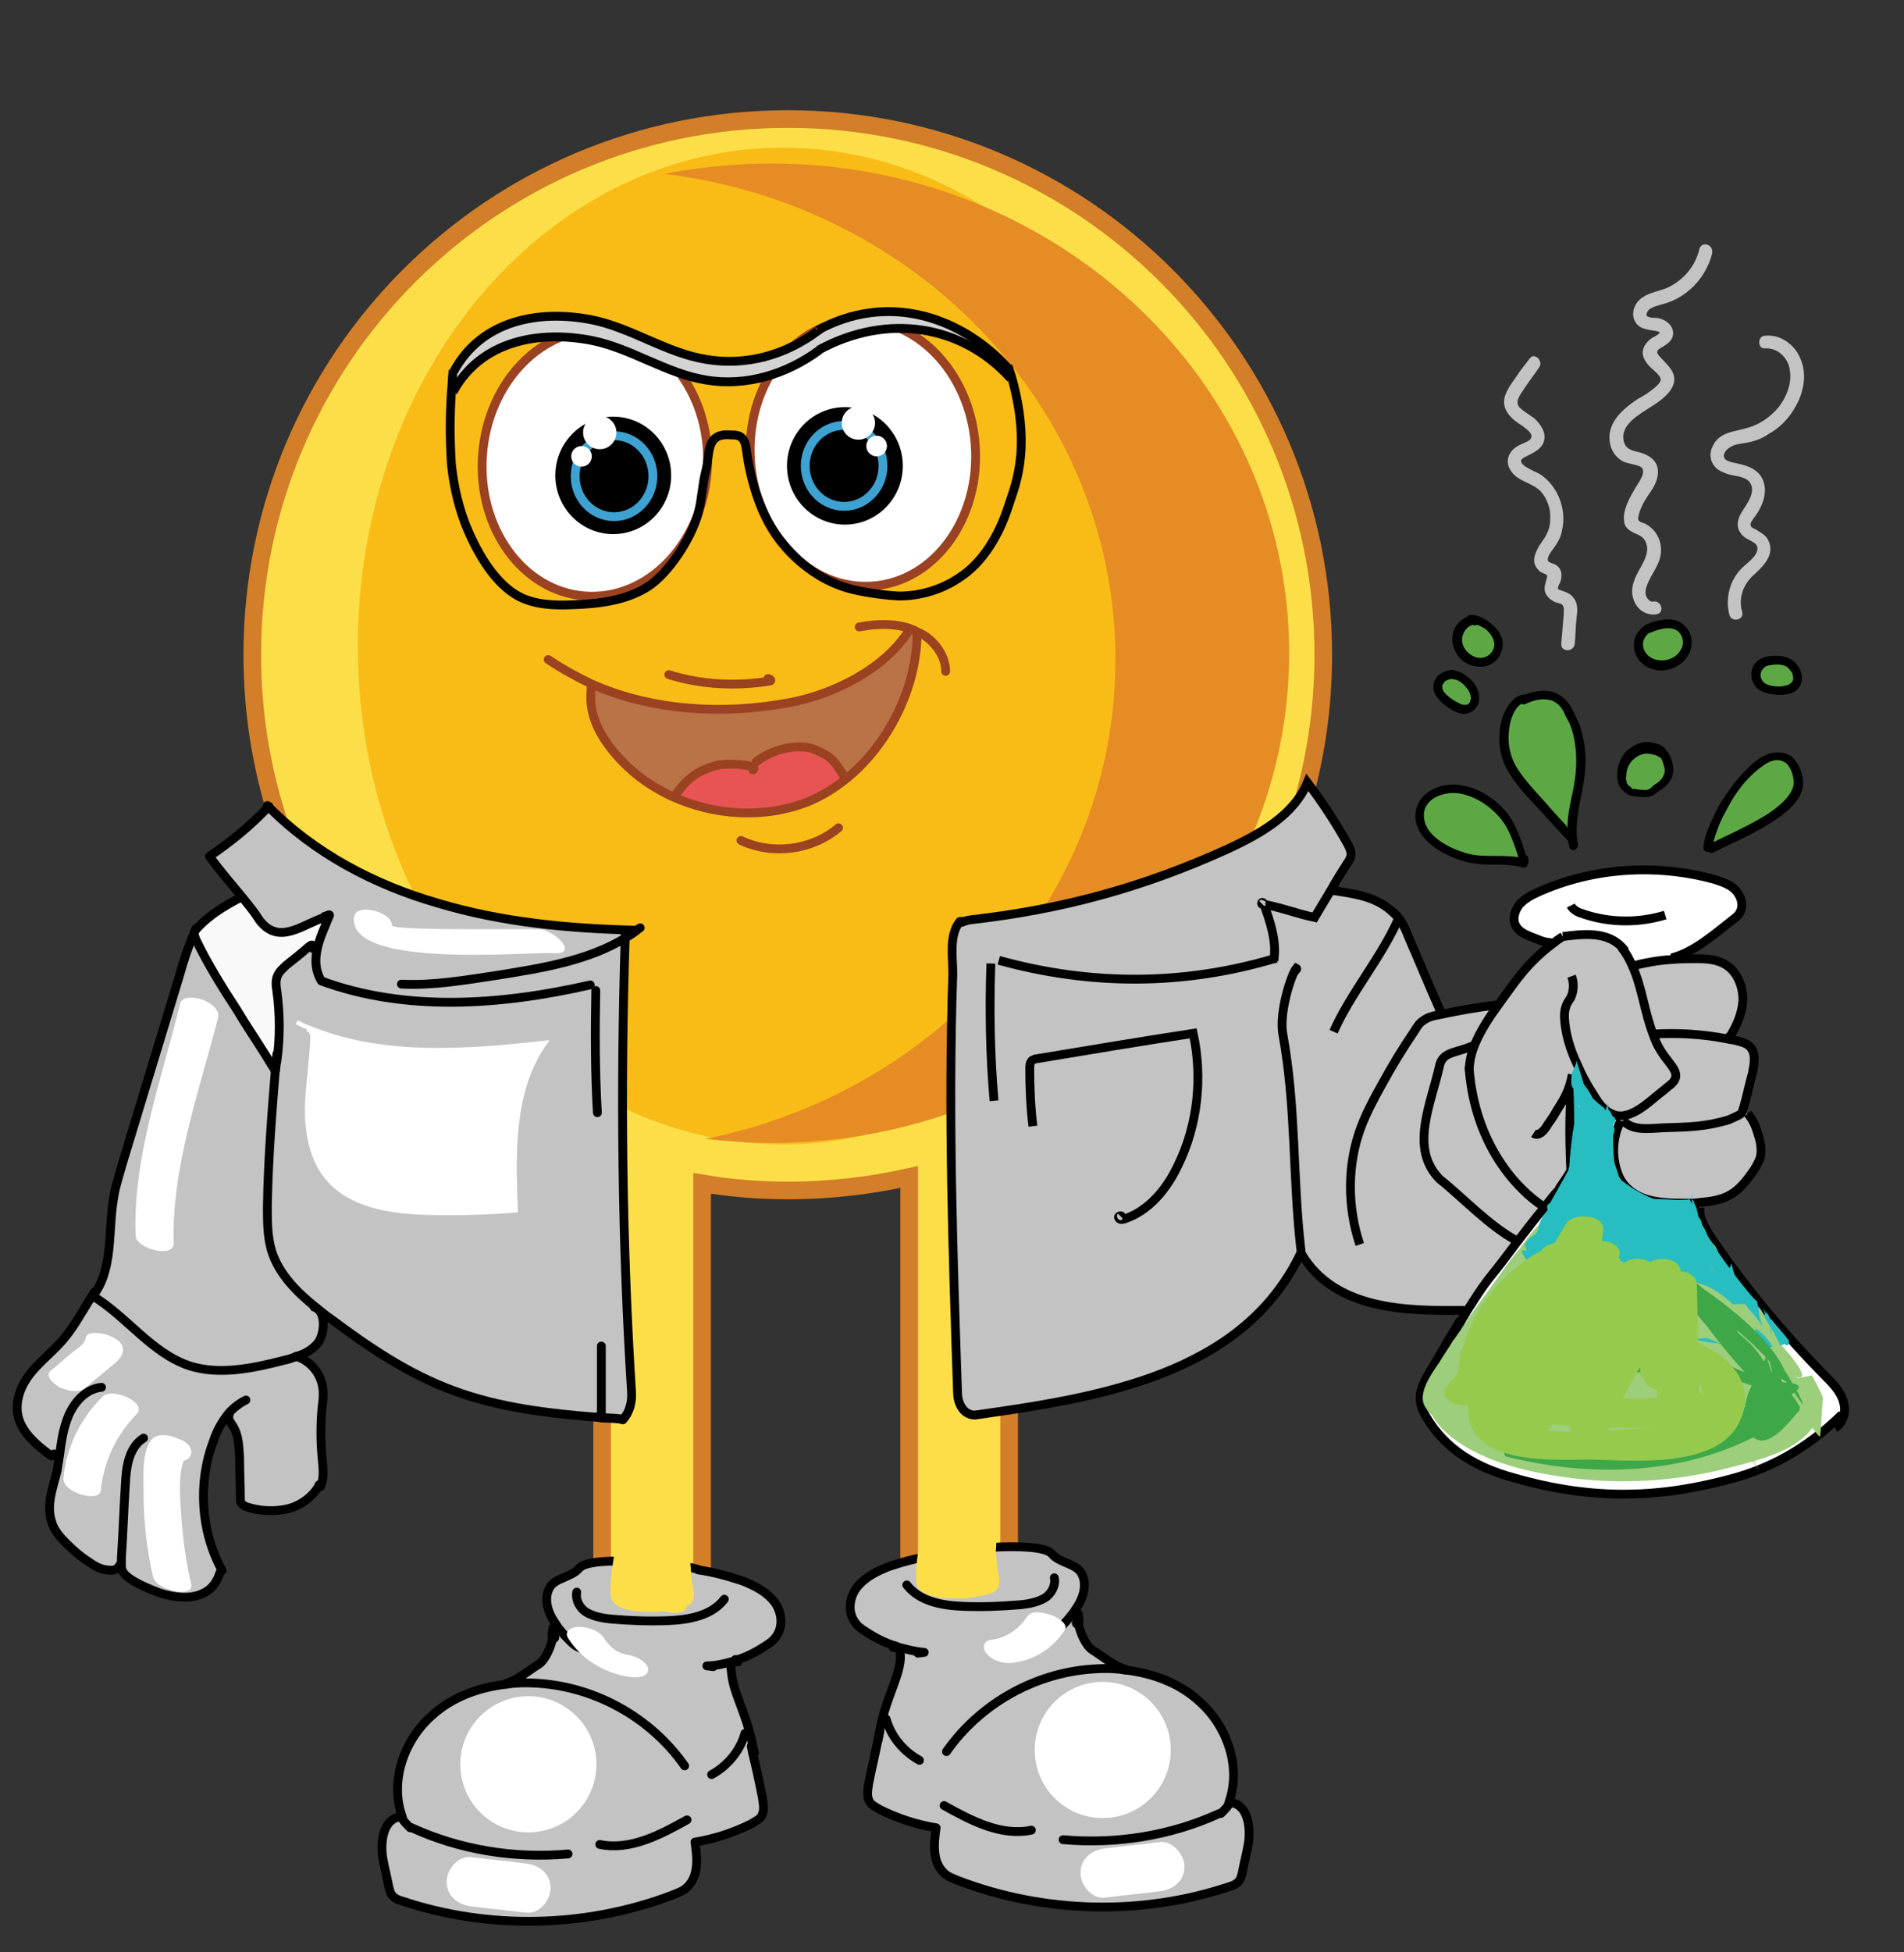 <?xml version="1.0" encoding="utf-8"?>
<!-- Generator: Adobe Illustrator 24.2.0, SVG Export Plug-In . SVG Version: 6.00 Build 0)  -->
<svg version="1.1" id="Layer_1" xmlns="http://www.w3.org/2000/svg" xmlns:xlink="http://www.w3.org/1999/xlink" x="0px" y="0px"
	 viewBox="0 0 240 246" style="enable-background:new 0 0 240 246;" xml:space="preserve">
<rect x="0" y="0" width="240" height="246" fill="#333333" stroke="none"/>
<style type="text/css">
	.st0{fill:#FCDF48;stroke:#D37E28;stroke-width:2.224;stroke-miterlimit:10;}
	.st1{fill:#C3C3C3;}
	.st2{fill:none;stroke:#000000;stroke-width:1.112;stroke-linecap:round;stroke-linejoin:round;stroke-miterlimit:10;}
	.st3{fill:#FFFFFF;stroke:#FFFFFF;stroke-width:0.556;stroke-miterlimit:10;}
	.st4{fill:#FFFFFF;}
	.st5{fill:#FCDF48;}
	.st6{fill:#F9BC16;}
	.st7{fill:#E68C24;}
	.st8{fill:none;stroke:#000000;stroke-width:1.112;stroke-miterlimit:10;}
	.st9{fill:#5DA845;}
	.st10{fill:#638C49;}
	.st11{fill:#9CCE7B;}
	.st12{fill:#28BDC0;}
	.st13{fill:#3EA848;}
	.st14{fill:#96CA4D;}
	.st15{fill:#FFFFFF;stroke:#9A4221;stroke-width:1.112;stroke-linecap:round;stroke-linejoin:round;stroke-miterlimit:10;}
	.st16{opacity:0.99;fill:none;stroke:#3EA3D4;stroke-width:1.112;stroke-miterlimit:10;}
	.st17{fill:#D3D3D3;}
	.st18{opacity:0.99;}
	.st19{fill:#B97248;}
	.st20{fill:#E75454;}
	.st21{fill:none;stroke:#9A4221;stroke-width:1.112;stroke-linecap:round;stroke-linejoin:round;stroke-miterlimit:10;}
	.st22{fill:#F9F9FA;}
	.st23{fill:none;stroke:#FFFFFF;stroke-width:0.556;stroke-miterlimit:10;}
</style>
<g>
	<path id="basic_1_" class="st0" d="M166.8,82.5c0-37.3-30.2-67.5-67.5-67.5S31.8,45.2,31.8,82.5c0,29,18.3,53.8,44.1,63.3v63.5
		c0,3.5,2.8,6.3,6.3,6.3h0c3.5,0,6.3-2.8,6.3-6.3v-60.2c3.5,0.6,7.1,0.9,10.8,0.9c5.3,0,10.4-0.6,15.3-1.7v61.1
		c0,3.5,2.8,6.3,6.3,6.3c3.5,0,6.3-2.8,6.3-6.3V144C150.6,133.4,166.8,109.8,166.8,82.5z"/>
	<g>
		<g id="XMLID_19_">
			<g>
				<path class="st1" d="M69.7,206.2c0.1-0.4,0.1-0.8,0-1.1c0,0,0,0,0,0l0.4-0.1c-0.4-0.5-0.7-0.9-0.9-1.5c-0.5-1-0.7-2.3-0.2-3.3
					c0.7-1.4,2.8-1.4,3.8-2.6c1.5-1.8,13.6-0.4,15.1,0.2c1.9,0.3,3.8,0.8,5.6,1.4c1.5,0.6,2.9,1.3,3.9,2.5c1,1.2,1.3,3.1,0.4,4.4
					c-0.3,0.5-0.8,0.9-1.3,1.2c-1.2,0.8-2.5,1.5-3.9,1.9h0c0,0-0.1,0-0.1-0.1c-0.1,0.1-0.1,0.1-0.2,0.2c-0.4,0.4-0.4,0.8-0.3,1.4
					c0.2,2.7,2,5.3,2.8,9.8c0,0,0,0,0,0c0.4,2,0.8,3.9,1.3,5.9c0.2,0.8,0.3,1.6-0.1,2.3c-0.3,0.5-0.8,0.8-1.3,1
					c-2.3,1.1-4.7,1.9-7.1,2.3c0.3,2,0.4,4.3-1,5.7c-0.5,0.5-1.2,0.8-1.9,1c-10.8,4.2-23.1,4.4-34.1,0.7c-0.4-0.1-0.8-0.3-1.1-0.6
					c-0.3-0.3-0.4-0.8-0.5-1.2c-0.2-1.1-0.5-2.2-0.7-3.3c-0.4-1.9-0.1-4.8,1.8-5.4l0.6-0.2c-1.6-4.4,0.2-9.6,3.7-12.7
					c2.6-2.3,6-3.6,9.5-4h0c1.2-0.3,3.1-1.9,4.1-2.4C68.8,209.3,69.5,207.5,69.7,206.2z"/>
			</g>
			<g>
				<path class="st2" d="M95,220.5c0,0.1,0,0.3,0.1,0.4"/>
				<path class="st2" d="M92.8,209.2c0,0-0.1,0-0.1-0.1c-0.1,0.1-0.1,0.1-0.2,0.2c-0.4,0.4-0.4,0.8-0.3,1.4c0.2,2.7,2,5.3,2.8,9.8"
					/>
				<path class="st2" d="M93,209.4c0-0.2-0.1-0.1-0.2-0.1"/>
				<path class="st2" d="M88.1,197.8c-1.5-0.7-13.6-2-15.1-0.2c-1,1.2-3.2,1.2-3.8,2.6c-0.5,1-0.3,2.3,0.2,3.3
					c0.2,0.5,0.6,1,0.9,1.5c0.4,0.5,0.7,0.9,1.1,1.3c0.5,0.5,0.9,1,1.6,1.3c1,0.4,2.4,0.1,3.2,0.9"/>
				<path class="st2" d="M88,197.8C88,197.8,88.1,197.8,88,197.8c2,0.3,3.8,0.8,5.6,1.4c1.5,0.6,2.9,1.3,3.9,2.5
					c1,1.2,1.3,3.1,0.4,4.4c-0.3,0.5-0.8,0.9-1.3,1.2c-1.2,0.8-2.5,1.5-3.9,1.9h0c-0.1,0-0.2,0.1-0.2,0.1c-1.1,0.3-2.2,0.6-3.4,0.6
					c0.3,0,0.6,0.1,0.8,0.1"/>
				<path class="st2" d="M72.7,200.6c-0.2,1,0.4,2.1,1.3,2.6c0.9,0.5,2,0.7,3,0.8c2.4,0.2,4.8,0.3,7.2,0.2c2.6-0.1,5.5-0.6,7.1-2.7"
					/>
				<path class="st2" d="M63.9,212.2c-0.1,0-0.2,0-0.2,0"/>
				<path class="st2" d="M69.9,206.4c0.1-0.1,0-0.2-0.2-0.2c0,0-0.1,0-0.1,0c-0.1,0.1,0.1-1.1,0.1-1.1c0,0,0,0,0,0
					c0.1,0.3,0,0.7,0,1.1c-0.2,1.3-1,3-1.8,3.5c-1,0.6-2.8,2.1-4.1,2.4"/>
				<path class="st2" d="M86.3,222.5c-4.2-6-11.1-9.9-18.4-10.4c-1.3-0.1-2.6-0.1-4,0.1h0c-3.5,0.4-6.9,1.6-9.5,4
					c-3.5,3.1-5.3,8.3-3.7,12.7c0,0.1,0.1,0.3,0.1,0.4c0.1,0.2,0.7,0.8,0.9,1"/>
				<path class="st2" d="M50.1,229c-1.9,0.5-2.2,3.4-1.8,5.4c0.2,1.1,0.5,2.2,0.7,3.3c0.1,0.4,0.2,0.9,0.5,1.2
					c0.3,0.3,0.7,0.5,1.1,0.6c11,3.7,23.3,3.4,34.1-0.7c0.7-0.3,1.4-0.5,1.9-1c1.5-1.4,1.3-3.7,1-5.7c2.5-0.4,4.9-1.2,7.1-2.3
					c0.5-0.3,1.1-0.6,1.3-1c0.4-0.7,0.2-1.5,0.1-2.3c-0.4-2-0.8-3.9-1.3-5.9c0,0,0,0,0,0c0-0.2-0.1-0.4-0.1-0.6"/>
				<path class="st2" d="M51.9,230.3c6.1,2.8,13,3.9,19.7,3.3"/>
				<path class="st2" d="M75.6,232.4c3.8,0.8,7.6-1.2,11-3.1"/>
				<path class="st2" d="M89.7,223.6c2-1.1,3.6-3,4.2-5.2"/>
			</g>
		</g>
		<circle class="st3" cx="66.6" cy="222.3" r="8.3"/>
		<g>
			<g>
				<path class="st4" d="M59.4,240.2c2.3,0.3,4.6,0.5,6.9,0.8c1.7,0.2,3.1-1.6,3.1-3.1c0-1.8-1.4-2.9-3.1-3.1
					c-2.3-0.3-4.6-0.5-6.9-0.8c-1.7-0.2-3.1,1.6-3.1,3.1C56.3,238.9,57.7,240,59.4,240.2L59.4,240.2z"/>
			</g>
		</g>
		<g>
			<g>
				<path class="st4" d="M71.6,206.4c1.7,2.7,4.7,4.5,7.9,4.9c0.8,0.1,2.2,0.1,2.2-1c-0.1-1-1.8-1.7-2.6-1.8c-1.2-0.2-2.1-0.8-2.9-2
					c-0.6-1-2-1.5-3.1-1.5C72.3,204.9,71,205.4,71.6,206.4L71.6,206.4z"/>
			</g>
		</g>
	</g>
	<g>
		<g id="XMLID_18_">
			<g>
				<path class="st1" d="M141.7,210.4c-1.2-0.3-3.1-1.9-4.1-2.4c-0.8-0.5-1.6-2.2-1.8-3.5c-0.1-0.4-0.1-0.8,0-1.1c0,0,0,0,0,0
					l-0.4-0.1c0.4-0.5,0.7-0.9,0.9-1.5c0.5-1,0.7-2.3,0.2-3.3c-0.7-1.4-2.8-1.4-3.8-2.6c-1.5-1.8-13.6-0.4-15.1,0.2v0
					c-1.9,0.3-3.8,0.7-5.6,1.4c-1.5,0.6-2.9,1.3-3.9,2.5c-1,1.2-1.3,3.1-0.4,4.4c0.3,0.5,0.8,0.9,1.3,1.2c1.2,0.8,2.5,1.5,3.9,1.9
					c0,0,0.1,0,0.1-0.1c0.1,0.1,0.1,0.1,0.2,0.2c0.4,0.4,0.4,0.8,0.4,1.4c-0.2,2.6-2,5.2-2.7,9.6c-0.4,2-0.9,4.1-1.3,6.1
					c-0.2,0.8-0.3,1.6,0.1,2.3c0.3,0.5,0.8,0.8,1.3,1c2.3,1.1,4.7,1.9,7.1,2.3c-0.3,2-0.4,4.3,1,5.7c0.5,0.5,1.2,0.8,1.9,1
					c10.8,4.2,23.1,4.4,34.1,0.7c0.4-0.1,0.8-0.3,1.1-0.6c0.3-0.3,0.4-0.8,0.5-1.2c0.2-1.1,0.5-2.2,0.7-3.3c0.4-1.9,0.1-4.8-1.8-5.4
					l-0.6-0.2c1.6-4.4-0.2-9.6-3.7-12.7C148.6,212,145.2,210.7,141.7,210.4L141.7,210.4z"/>
			</g>
			<g>
				<path class="st2" d="M112.6,207.6c0-0.2,0.1-0.1,0.2-0.1c0,0,0.1,0,0.1-0.1c0.1,0.1,0.1,0.1,0.2,0.2c0.4,0.4,0.4,0.8,0.4,1.4
					c-0.2,2.6-2,5.2-2.7,9.6c0,0.2-0.1,0.4-0.1,0.6"/>
				<path class="st2" d="M117.5,196c1.5-0.7,13.6-2,15.1-0.2c1,1.2,3.2,1.2,3.8,2.6c0.5,1,0.3,2.3-0.2,3.3c-0.2,0.5-0.6,1-0.9,1.5
					c-0.4,0.5-0.7,0.9-1.1,1.3c-0.5,0.5-0.9,1-1.6,1.3c-1,0.4-2.4,0.1-3.2,0.9"/>
				<path class="st2" d="M117.6,196C117.5,196,117.5,196,117.6,196c-2,0.3-3.8,0.8-5.6,1.4c-1.5,0.6-2.9,1.3-3.9,2.5
					c-1,1.2-1.3,3.1-0.4,4.4c0.3,0.5,0.8,0.9,1.3,1.2c1.2,0.8,2.5,1.5,3.9,1.9c0.1,0,0.1,0.1,0.2,0.1c1.1,0.3,2.2,0.6,3.4,0.7
					c-0.3,0-0.6,0.1-0.8,0.1"/>
				<path class="st2" d="M132.9,198.8c0.2,1-0.4,2.1-1.3,2.6c-0.9,0.5-2,0.7-3,0.8c-2.4,0.2-4.8,0.3-7.2,0.2
					c-2.6-0.1-5.5-0.6-7.1-2.7"/>
				<path class="st2" d="M141.7,210.4c0.1,0,0.2,0,0.2,0"/>
				<path class="st2" d="M135.7,204.6c-0.1-0.1,0-0.2,0.2-0.2c0,0,0.1,0,0.1,0c0.1,0.1-0.1-1.1-0.1-1.1c0,0,0,0,0,0
					c-0.1,0.3,0,0.7,0,1.1c0.2,1.3,1,3,1.8,3.5c1,0.6,2.8,2.1,4.1,2.4"/>
				<path class="st2" d="M119.3,220.7c4.2-6,11.1-9.9,18.4-10.4c1.3-0.1,2.6-0.1,4,0.1h0c3.5,0.4,6.9,1.6,9.5,4
					c3.5,3.1,5.3,8.3,3.7,12.7c0,0.1-0.1,0.3-0.1,0.4c-0.1,0.2-0.7,0.8-0.9,1"/>
				<path class="st2" d="M155.5,227.2c1.9,0.5,2.2,3.4,1.8,5.4c-0.2,1.1-0.5,2.2-0.7,3.3c-0.1,0.4-0.2,0.9-0.5,1.2
					c-0.3,0.3-0.7,0.5-1.1,0.6c-11,3.7-23.3,3.4-34.1-0.7c-0.7-0.3-1.4-0.5-1.9-1c-1.5-1.4-1.3-3.7-1-5.7c-2.5-0.4-4.9-1.2-7.1-2.3
					c-0.5-0.3-1.1-0.6-1.3-1c-0.4-0.7-0.2-1.5-0.1-2.3c0.4-2,0.9-4.1,1.3-6.1c0-0.1,0.1-0.3,0.1-0.4"/>
				<path class="st2" d="M153.7,228.5c-6.1,2.8-13,3.9-19.7,3.3"/>
				<path class="st2" d="M130,230.6c-3.8,0.8-7.6-1.2-11-3.1"/>
				<path class="st2" d="M115.9,221.8c-2-1.1-3.6-3-4.2-5.2"/>
			</g>
		</g>
		<circle class="st3" cx="139" cy="220.5" r="8.3"/>
		<g>
			<g>
				<path class="st4" d="M146.2,232.1c-2.3,0.3-4.6,0.5-6.9,0.8c-1.7,0.2-3.1,1.3-3.1,3.1c0,1.5,1.4,3.3,3.1,3.1
					c2.3-0.3,4.6-0.5,6.9-0.8c1.7-0.2,3.1-1.3,3.1-3.1C149.3,233.7,147.8,231.9,146.2,232.1L146.2,232.1z"/>
			</g>
		</g>
		<g>
			<g>
				<path class="st4" d="M129.4,203.8c-1,1.5-2.6,2.6-4.4,2.8c-1,0.1-1.3,1-0.6,1.8c0.8,0.9,2.2,1.3,3.4,1.1
					c2.7-0.4,4.9-1.8,6.4-4.1c0.6-0.9-1.4-1.9-2-2C131.2,203.1,129.9,202.9,129.4,203.8L129.4,203.8z"/>
			</g>
		</g>
	</g>
	<g>
		<g>
			<path class="st5" d="M76.6,196.9C76.6,196.9,76.6,196.8,76.6,196.9C76.5,196.8,76.6,196.9,76.6,196.9L76.6,196.9z"/>
		</g>
	</g>
	<g>
		<g>
			<path class="st5" d="M78,196.4c1.1,0,2.2-0.1,3.4,0.1c0.6,0.1,1.1,0.2,1.7,0.3c0.3,0.1,1.9,0.3,1.8,0.7c0,0.1,0.3,0.2,0.3,0.1
				c0-0.5-0.6-0.6-1-0.7c-0.7-0.2-1.4-0.4-2.1-0.5c-1.3-0.2-2.8-0.3-4.2-0.1C77.8,196.3,77.9,196.4,78,196.4L78,196.4z"/>
		</g>
	</g>
	<g>
		<g>
			<path class="st5" d="M85,190.4c-0.6,0-0.9,0.2-1.3,0.6c-0.3,0.3-0.4,0.8-0.6,1.2c-0.3,1-0.3,1.9-0.3,2.9
				c-0.1,1.2-0.1,2.4-0.2,3.6c0,0.5,0,1,0,1.6c0,0.6-0.1,1.2,0,1.7c0.2,0.8,1.3,1.1,2,1.2c0.6,0.1,1.8,0,1.9-0.7
				c0.1-0.7,0-1.5-0.1-2.3c0-0.5,0-1-0.1-1.5c0-1-0.1-1.9-0.1-2.9c0-0.9-0.1-1.7-0.1-2.6c0-0.4,0-0.7,0.1-1.1c0.1-0.4,0-0.7-0.2-1.1
				C85.9,190.7,85.4,190.3,85,190.4L85,190.4z"/>
		</g>
	</g>
	<g>
		<g>
			<path class="st5" d="M80.2,191.2c-0.3,0-0.4,0.1-0.6,0.2c-0.1,0-0.3,0-0.4,0.1c-0.4,0.1-0.6,0.3-0.9,0.6
				c-0.7,0.8-0.7,2.1-0.8,3.1c-0.1,1-0.3,2-0.4,3c-0.1,1-0.2,1.9-0.1,2.9c0.2,1.3,1.7,1.7,2.8,1.8c1.1,0.1,2.3,0.3,3.4,0.1
				c0.6-0.2,1.2-0.5,1.3-1.1c0.1-0.4,0.2-0.9,0.2-1.4c0.1-0.9,0.1-1.7,0-2.6c-0.1-1-0.4-2-0.7-3c-0.3-0.9-0.6-1.9-0.6-2.9
				c0-0.9-1.3-1.4-2-1.4c-0.7-0.1-2.1,0-2.3,1c-0.2,1.5-0.3,3-0.2,4.5c0,0.7,0.1,1.4,0.4,2.1c0.5,1.3,1.7,2,3.1,1.9
				c1.7-0.1,2.8-1.8,2.8-3.4c0-0.7-0.1-1.3,0.1-2c0.1-0.5,0.4-1,0.7-1.3c-1.2-0.4-2.4-0.8-3.6-1.2c0,2.4-0.1,4.8-0.1,7.1
				c0,0.9,1,1.2,1.7,1.4c0.7,0.1,2,0.2,2.4-0.6c0.6-1.3,0.6-2.7,0.7-4.1c0.1-1.4,0.2-2.7,0.1-4.1c0-0.9-1.2-1.4-1.9-1.4
				c-0.6-0.1-2.2,0-2.2,0.9c-0.1,2.4-0.2,4.8,0,7.3c0,0.6,0.1,1.1,0.2,1.7c0,0,0.1,0.4,0,0.3c0,0,0,0.1,0,0.1
				c0.1-0.1,0.3-0.2,0.4-0.4c0,0-0.7,0.1-0.7,0.2c-0.2,0-0.3,0.1-0.5,0.1c-0.1,0-0.3,0-0.1,0c-0.3,0-0.6,0-0.9,0c-0.2,0-0.3,0-0.5,0
				c0.2,0,0.2,0,0,0c-0.1,0-0.3-0.1-0.4,0c0.3,0,0.6,0.1,0.8,0.4c0.2,0.1,0.3,0.2,0.3,0.4c0.1-0.3-0.3-0.8-0.5-0.9
				c-0.4-0.2-0.8-0.4-1.2-0.5c-0.6-0.1-2.1-0.2-2.4,0.6c-0.2,0.5-0.2,0.8,0.1,1.2c0.3,0.4,0.8,0.7,1.4,0.9c1,0.3,2.2,0.3,3.3,0.3
				c0.9,0,1.8-0.1,2.7-0.3c0.8-0.2,2-0.3,2.3-1.3c0.2-0.7-0.1-1.6-0.2-2.3c-0.1-0.8-0.1-1.5-0.2-2.3c-0.1-1.7,0-3.4,0.3-5.1
				c-1.4-0.2-2.8-0.4-4.2-0.5c-0.2,1.4-0.3,2.7-0.3,4.1c0,0.6,0,1.2-0.1,1.9c0,0.6,0,1.2-0.3,1.7c1.4,0.3,2.8,0.5,4.1,0.8
				c-0.1-2.3-0.2-4.6-0.2-6.9c0-1.5-2.6-1.9-3.6-1.2c-1,0.7-1.5,2-1.5,3.2c0,0.6,0.1,1.3-0.1,1.9c-0.1,0.2-0.1,0.4-0.3,0.7
				c-0.1,0.1-0.2,0.3-0.3,0.4c-0.1,0.1-0.2,0.1,0,0.1c0.7,0,1.3,0,2,0.1c0,0-0.1,0-0.1,0c0.3,0.1,0.6,0.3,0.8,0.4
				c0.2,0.1,0-0.2-0.1-0.3c-0.1-0.2-0.1-0.5-0.2-0.7c-0.1-0.5-0.1-1-0.1-1.5c0-1.3,0.2-2.5,0.5-3.8c-1.4-0.2-2.9-0.3-4.3-0.5
				c-0.3,1.8,0.6,3.4,1,5.1c0.2,0.8,0.2,1.6,0.2,2.3c0,0.4,0,0.9-0.1,1.3c0,0.2-0.1,0.4-0.1,0.6c0,0.1,0,0.3-0.1,0.4
				c-0.1,0.2-0.1,0.3,0,0c0.2-0.2,0.4-0.3,0.6-0.5c0,0-0.1,0-0.1,0.1c0.3-0.1,0.7-0.2,1-0.2c0.6,0,0,0-0.1,0c-0.2,0-0.4,0-0.7,0
				c-0.4,0-0.9,0-1.3-0.1c0.4,0.1,0.7,0.2,1.1,0.3c0.7,0.3,0.6,0.7,0.5,0.1c0-0.1,0-0.2,0-0.3c0-0.3,0-0.7,0-1c0-0.7,0-1.4,0-2.2
				c0-0.9,0-1.9,0-2.8c0-0.3,0-0.6-0.1-0.9c-0.1-0.3-0.1-0.4-0.3-0.7c-0.2-0.4-0.7-0.7-0.8-1.2c0,0.1,0,0.2,0,0.3
				c0.1-0.2,0.2-0.4,0.4-0.5C80.5,191.5,80.3,191.2,80.2,191.2L80.2,191.2z"/>
		</g>
	</g>
	<g>
		<g>
			<path class="st5" d="M118.7,189.5c-0.3,0-0.4,0.1-0.6,0.2c-0.1,0-0.3,0-0.4,0.1c-0.4,0.1-0.6,0.3-0.9,0.6
				c-0.7,0.8-0.7,2.1-0.8,3.1c-0.1,1-0.3,2-0.4,3c-0.1,1-0.2,1.9-0.1,2.9c0.2,1.3,1.7,1.7,2.8,1.8c1.1,0.1,2.3,0.3,3.4,0.1
				c0.6-0.2,1.2-0.5,1.3-1.1c0.1-0.4,0.2-0.9,0.2-1.4c0.1-0.9,0.1-1.7,0-2.6c-0.1-1-0.4-2-0.7-3c-0.3-0.9-0.6-1.9-0.6-2.9
				c0-0.9-1.3-1.4-2-1.4c-0.7-0.1-2.1,0-2.3,1c-0.2,1.5-0.3,3-0.2,4.5c0,0.7,0.1,1.4,0.4,2.1c0.5,1.3,1.7,2,3.1,1.9
				c1.7-0.1,2.8-1.8,2.8-3.4c0-0.7-0.1-1.3,0.1-2c0.1-0.5,0.4-1,0.7-1.3c-1.2-0.4-2.4-0.8-3.6-1.2c0,2.4-0.1,4.8-0.1,7.1
				c0,0.9,1,1.2,1.7,1.4c0.7,0.1,2,0.2,2.4-0.6c0.6-1.3,0.6-2.7,0.7-4.1c0.1-1.4,0.2-2.7,0.1-4.1c0-0.9-1.2-1.4-1.9-1.4
				c-0.6-0.1-2.2,0-2.2,0.9c-0.1,2.4-0.2,4.8,0,7.3c0,0.6,0.1,1.1,0.2,1.7c0,0,0.1,0.4,0,0.3c0,0,0,0.1,0,0.1
				c0.1-0.1,0.3-0.2,0.4-0.4c0,0-0.7,0.1-0.7,0.2c-0.2,0-0.3,0.1-0.5,0.1c-0.1,0-0.3,0-0.1,0c-0.3,0-0.6,0-0.9,0c-0.2,0-0.3,0-0.5,0
				c0.2,0,0.2,0,0,0c-0.1,0-0.3-0.1-0.4,0c0.3,0,0.6,0.1,0.8,0.4c0.2,0.1,0.3,0.2,0.3,0.4c0.1-0.3-0.3-0.8-0.5-0.9
				c-0.4-0.2-0.8-0.4-1.2-0.5c-0.6-0.1-2.1-0.2-2.4,0.6c-0.2,0.5-0.2,0.8,0.1,1.2c0.3,0.4,0.8,0.7,1.4,0.9c1,0.3,2.2,0.3,3.3,0.3
				c0.9,0,1.8-0.1,2.7-0.3c0.8-0.2,2-0.3,2.3-1.3c0.2-0.7-0.1-1.6-0.2-2.3c-0.1-0.8-0.1-1.5-0.2-2.3c-0.1-1.7,0-3.4,0.3-5.1
				c-1.4-0.2-2.8-0.4-4.2-0.5c-0.2,1.4-0.3,2.7-0.3,4.1c0,0.6,0,1.2-0.1,1.9c0,0.6,0,1.2-0.3,1.7c1.4,0.3,2.8,0.5,4.1,0.8
				c-0.1-2.3-0.2-4.6-0.2-6.9c0-1.5-2.6-1.9-3.6-1.2c-1,0.7-1.5,2-1.5,3.2c0,0.6,0.1,1.3-0.1,1.9c-0.1,0.2-0.1,0.4-0.3,0.7
				c-0.1,0.1-0.2,0.3-0.3,0.4c-0.1,0.1-0.2,0.1,0,0.1c0.7,0,1.3,0,2,0.1c0,0-0.1,0-0.1,0c0.3,0.1,0.6,0.3,0.8,0.4
				c0.2,0.1,0-0.2-0.1-0.3c-0.1-0.2-0.1-0.5-0.2-0.7c-0.1-0.5-0.1-1-0.1-1.5c0-1.3,0.2-2.5,0.5-3.8c-1.4-0.2-2.9-0.3-4.3-0.5
				c-0.3,1.8,0.6,3.4,1,5.1c0.2,0.8,0.2,1.6,0.2,2.3c0,0.4,0,0.9-0.1,1.3c0,0.2-0.1,0.4-0.1,0.6c0,0.1,0,0.3-0.1,0.4
				c-0.1,0.2-0.1,0.3,0,0c0.2-0.2,0.4-0.3,0.6-0.5c0,0-0.1,0-0.1,0.1c0.3-0.1,0.7-0.2,1-0.2c0.6,0,0,0-0.1,0c-0.2,0-0.4,0-0.7,0
				c-0.4,0-0.9,0-1.3-0.1c0.4,0.1,0.7,0.2,1.1,0.3c0.7,0.3,0.6,0.7,0.5,0.1c0-0.1,0-0.2,0-0.3c0-0.3,0-0.7,0-1c0-0.7,0-1.4,0-2.2
				c0-0.9,0-1.9,0-2.8c0-0.3,0-0.6-0.1-0.9c-0.1-0.3-0.1-0.4-0.3-0.7c-0.2-0.4-0.7-0.7-0.8-1.2c0,0.1,0,0.2,0,0.3
				c0.1-0.2,0.2-0.4,0.4-0.5C119,189.8,118.8,189.5,118.7,189.5L118.7,189.5z"/>
		</g>
	</g>
	<ellipse class="st6" cx="98.7" cy="81.4" rx="53.6" ry="62.8"/>
	<path class="st7" d="M97.2,20.6c-4.6,0-9.1,0.5-13.5,1.3c32.1,3.9,56.9,29.8,56.9,61.2c0,29.7-22.2,54.5-51.7,60.4
		c2.7,0.3,5.5,0.5,8.4,0.5c36,0,65.2-27.6,65.2-61.7S133.3,20.6,97.2,20.6z"/>
	<g id="XMLID_17_">
		<g>
			<path class="st1" d="M220.6,132c0.8,0.9,0.5,2.2,0.3,3.3c-0.4,1.4-0.7,2.9-1.1,4.3c-0.1,0.2-0.1,0.4-0.2,0.6
				c0,0.1-0.1,0.1-0.1,0.2c-0.2,0.2-1.4,0.7-1.6,0.8c-3,0.9-5.1,0.9-8.2,1c-2,0.1-3.9,0.4-5.1-0.9c-0.1-0.1-0.1-0.1-0.2-0.2l0-0.4
				c1.4-0.1,2.7-1,3.8-2c0.7-0.6,1.5-1.2,2.2-1.8c0.3-0.3,0.7-0.6,0.8-1c0.2-0.8-0.4-1.6-1-2.2c-0.8-1-1.4-2-1.8-3.2
				c3.1-0.2,6.3,0,9.4,0.6c0.4,0.1,0.7,0.1,1.1,0.2C219.5,131.3,220.1,131.5,220.6,132z"/>
			<path class="st1" d="M220.2,140.3c0.9,1.2,1.1,2,1.3,2.6c0.3,1,0.5,2,0.3,2.9c-0.1,0.6-0.5,1.1-0.8,1.6c-0.8,1.2-1.8,2.4-3.1,3.2
				c-1.1,0.6-2.4,0.8-3.7,0.9c-0.5,0-1,0-1.5,0.1c-1.6,0-3.3,0.1-4.9-0.4s-3.1-1.4-3.8-2.9c-1-2.3-0.9-4.8,0.2-7.1l0.2,0
				c1.3,1.4,3.2,1,5.1,0.9c3.1-0.1,5.2-0.1,8.2-1c0.2-0.1,1.4-0.6,1.6-0.8c0.1-0.1,0.1-0.1,0.1-0.2L220.2,140.3z"/>
			<path class="st4" d="M204.5,119.3c-1.9-2.1-5.1-1.6-7.4-1.3l0,0c-0.5,0.3-0.9,0.6-1.4,1l-0.1-0.1c-1.2-0.1-1.6-0.4-2.7-0.8
				c-0.7-0.3-1.4-0.6-1.8-1.3c-0.5-0.8-0.2-1.9,0.4-2.7c0.6-0.7,1.5-1.2,2.4-1.6c6.9-3.1,14.9-3.6,22.2-1.6c0.9,0.3,1.9,0.6,2.6,1.3
				c0.7,0.7,1.1,1.8,0.7,2.7c-0.2,0.5-0.6,0.8-1,1.1c-2.3,1.8-4.9,4.1-7.7,4.8l0,0.1c-1.6,0.1-3.3,0.4-4.9,0.8h0
				C205.4,120.9,205,120.1,204.5,119.3L204.5,119.3z"/>
			<path class="st1" d="M219.6,125.9c-0.1,1.7-0.8,3.3-1.7,4.7c0,0.1-0.1,0.1-0.1,0.1l0,0.1c-3.1-0.6-6.2-0.8-9.4-0.6
				c-1.1-2.8-1.4-5.9-2.6-8.6c1.6-0.4,3.2-0.7,4.9-0.8c1.1-0.1,2.1-0.1,3.2-0.1c1.3,0,2.6,0.1,3.7,0.8
				C218.9,122.5,219.6,124.3,219.6,125.9z"/>
			<path class="st4" d="M184.3,166.4c0.2-0.4,0.4-0.8,0.7-1.2c0.8-1.4,1.7-2.8,2.7-4c1.2-1.6,2.4-3.2,3.7-4.8
				c1.1-1.5,2.2-2.9,3.4-4.3c0.6-0.8,1.3-1.5,1.9-2.3c0.3-0.6,1.2-1.8,1.5-2.3l0-0.1c-0.2-4-0.2-8,0.2-12l0,0
				c0.1-0.4,0.1-0.7,0.1-1.1l0.3-0.2c0.6,1.3,1.4,2.6,2.1,3.9c0.6,1,1.3,2,2.4,2.4c0.4,0.1,0.7,0.2,1.1,0.2l0,0.4
				c0.1,0.1,0.1,0.1,0.2,0.2l-0.2,0c-1.1,2.2-1.2,4.8-0.2,7.1c0.7,1.5,2.2,2.5,3.8,2.9s3.2,0.4,4.9,0.4c0.5,0,1,0,1.5-0.1l0,0.6
				c-0.2,1.2,0.5,2.3,1.1,3.4c4.3,6.4,9.2,12.3,14.6,17.8c0.9,0.9,1.9,1.9,2.3,3.1c0.2,0.6,0.3,1.4,0.1,2l-0.3-0.1
				c-3.7,3.5-7.9,6.4-13.5,8c-9.4,2.6-17.8,2.9-27.9,0c-4.6-1.3-8.5-3.6-11.1-7.8c-1.3-2.2-0.6-3.7,0.6-5.7c1.3-2.1,2.5-4.3,3.8-6.4
				L184.3,166.4z"/>
			<path class="st1" d="M208.4,130.3c0.4,1.2,1,2.2,1.8,3.2c0.5,0.7,1.2,1.4,1,2.2c-0.1,0.4-0.5,0.8-0.8,1c-0.7,0.6-1.5,1.2-2.2,1.8
				c-1.1,0.9-2.4,1.9-3.8,2c-0.4,0-0.7,0-1.1-0.2c-1.1-0.4-1.8-1.4-2.4-2.4c-0.8-1.2-1.5-2.5-2.1-3.9l-0.3,0.2
				c0,0.4-0.1,0.8-0.1,1.1l0,0c-0.4,4-0.4,8-0.2,12l0,0.1c-0.3,0.6-1.1,1.7-1.5,2.3c-0.7,0.7-1.3,1.5-1.9,2.3l0,0
				c-3.2-2.1-8.5-7.6-9.3-17.2l0.1,0c0-1.1,0.3-2.2,0.7-3.3c0.7-1.7,1.8-3.4,2.9-4.9c0,0,0,0,0,0c1.4-2,2.7-3.9,4.4-5.6
				c0.7-0.8,1.5-1.5,2.4-2.1c0.4-0.3,0.9-0.7,1.4-1l0,0c2.4-0.3,5.5-0.7,7.4,1.3l-0.1,0.1c0.6,0.7,1,1.5,1.4,2.4h0
				C207,124.4,207.3,127.6,208.4,130.3z"/>
			<path class="st1" d="M185.3,134.8c0.8,9.6,6.1,15.1,9.3,17.2l0,0c-1.2,1.4-2.3,2.9-3.4,4.3c-3.6-1.9-7-5.6-9.8-7.8
				c-3.9-3.9-1.1-9.5,0-14.5c0.6-1.7,2.3-1.4,4.5-2.5l0.1,0C185.6,132.6,185.3,133.7,185.3,134.8L185.3,134.8z"/>
			<path class="st1" d="M163.9,157.9c-7.3,15.5-25.6,18.3-41.1,20.5c-1.7,0-2.2-1.7-2.2-2.8c-0.6-17.8-1.1-35-0.6-52.8
				c0-2.2-0.5-4.9,0.9-6.6l0.1,0.1c0.2-0.1,1.1-0.4,1.3-0.4c11.6-1.3,21.8-4.1,32.4-8.9c4.1-1.9,8.4-4.3,10.1-8.4
				c1.9,2.5,3.6,5.1,5.1,7.8c0.2,0.4,0.4,0.8,0.4,1.2c0,0.4-0.2,0.8-0.5,1.2c-0.7,1.1-1.4,2.2-2,3.3l0.3,0.2
				c2.6,0.4,5.2,0.7,7.3,2.5l0-0.1c1.2,0.8,1.8,2.2,2.3,3.5c1.4,3.2,2.7,6.4,4.1,9.5l0,0.1c2.3-0.5,4.7-0.9,7.1-1.2l0.1,0.1
				c-1.1,1.5-2.2,3.2-2.9,4.9l-0.1,0c-2.2,1.1-4,0.8-4.5,2.5c-1.1,5-3.9,10.6,0,14.5c2.8,2.2,6.2,5.9,9.8,7.8
				c-1.2,1.6-2.4,3.2-3.7,4.8c-1,1.3-1.8,2.6-2.7,4l-0.3-0.2C177.3,165.2,168.2,165,163.9,157.9L163.9,157.9z"/>
		</g>
		<g>
			<path class="st8" d="M197,118c2.4-0.3,5.5-0.7,7.4,1.3c0.2,0.2,0.3,0.3,0.4,0.5"/>
			<path class="st8" d="M195.6,118.8c-1.2-0.1-1.6-0.4-2.7-0.8c-0.7-0.3-1.4-0.6-1.8-1.3c-0.5-0.8-0.2-1.9,0.4-2.7
				c0.6-0.7,1.5-1.2,2.4-1.6c6.9-3.1,14.9-3.6,22.2-1.6c0.9,0.3,1.9,0.6,2.6,1.3c0.7,0.7,1.1,1.8,0.7,2.7c-0.2,0.5-0.6,0.8-1,1.1
				c-2.3,1.8-4.9,4.1-7.7,4.8"/>
			<path class="st8" d="M198.2,135.4c-0.2,0.9-0.4,1.7-0.8,2.5c-0.4,0.9-1,1.7-1.5,2.6c-0.3,0.5-0.7,1-1,1.5c-0.4,0.6-1,1.2-1.6,0.8
				"/>
			<path class="st8" d="M205.8,121.7c1.6-0.4,3.2-0.7,4.9-0.8c1.1-0.1,2.1-0.1,3.2-0.1c1.3,0,2.6,0.1,3.7,0.8
				c1.4,0.9,2.1,2.7,2.1,4.4c-0.1,1.7-0.8,3.3-1.7,4.7c0,0.1-0.1,0.1-0.1,0.1c0,0,0,0,0,0c-0.1,0,0-0.2,0-0.1"/>
			<path class="st8" d="M208.3,130.3C208.3,130.3,208.4,130.3,208.3,130.3c3.2-0.2,6.4,0,9.4,0.6c0.4,0.1,0.7,0.1,1.1,0.2
				c0.7,0.2,1.3,0.3,1.8,0.8c0.8,0.9,0.5,2.2,0.3,3.3c-0.4,1.4-0.7,2.9-1.1,4.3c-0.1,0.2-0.1,0.4-0.2,0.6c0,0.1-0.1,0.1-0.1,0.2
				c-0.2,0.2-1.4,0.7-1.6,0.8c-3,0.9-5.1,0.9-8.2,1c-2,0.1-3.9,0.4-5.1-0.9"/>
			<path class="st8" d="M198,114.1c0.3,0.6,1,0.9,1.7,1.1c3.3,1.1,6.9,1.1,10.2,0.1"/>
			<path class="st8" d="M204.4,119.4c0.6,0.7,1,1.5,1.4,2.4h0c1.2,2.7,1.5,5.8,2.6,8.6c0.4,1.2,1,2.2,1.8,3.2c0.5,0.7,1.2,1.4,1,2.2
				c-0.1,0.4-0.5,0.8-0.8,1c-0.7,0.6-1.5,1.2-2.2,1.8c-1.1,0.9-2.4,1.9-3.8,2c-0.4,0-0.7,0-1.1-0.2c-1.1-0.4-1.8-1.4-2.4-2.4
				c-0.8-1.2-1.5-2.5-2.1-3.9c-0.9-1.9-1.5-3.9-1.6-5.9c0-0.5,0-0.9,0.2-1.4c0.1-0.4,0.4-0.8,0.6-1.1c0.4-0.9,0.4-1.9,0.1-2.7"/>
			<path class="st8" d="M198.2,135.4c-0.4,4-0.4,8-0.2,12"/>
			<path class="st8" d="M184.1,166.3c-1.3,2.1-2.5,4.3-3.8,6.4c-1.2,2.1-1.9,3.5-0.6,5.7c2.5,4.3,6.4,6.5,11.1,7.8
				c10.1,2.9,18.5,2.6,27.9,0c5.6-1.6,9.8-4.4,13.5-8"/>
			<path class="st8" d="M198,147.5c-0.3,0.6-1.1,1.7-1.5,2.3c0,0,0,0,0,0"/>
			<path class="st8" d="M214.3,152.1c-0.2,1.2,0.5,2.3,1.1,3.4c4.3,6.4,9.2,12.3,14.6,17.8c0.9,0.9,1.9,1.9,2.3,3.1
				c0.2,0.6,0.3,1.4,0.1,2c-0.2,0.6-0.5,1.2-1.1,1.5"/>
			<path class="st8" d="M204.3,141.2c-1.1,2.2-1.2,4.8-0.2,7.1c0.7,1.5,2.2,2.5,3.8,2.9s3.2,0.4,4.9,0.4c0.5,0,1,0,1.5-0.1
				c1.3-0.1,2.6-0.3,3.7-0.9c1.3-0.7,2.2-1.9,3.1-3.2c0.3-0.5,0.6-1,0.8-1.6c0.2-1,0-2-0.3-2.9c-0.2-0.6-0.4-1.5-1.3-2.6"/>
			<path class="st8" d="M130.2,141.9c-0.3-2.4-0.4-4.9-0.4-7.3c0-0.3,0-0.7,0.3-1c0.2-0.1,0.4-0.2,0.6-0.2
				c6.6-1.1,13.2-2.2,19.7-3.2c1.2,5.5,0.6,11.5-1.9,16.6c-1.4,3-3.7,5.8-6.8,6.8c-0.3,0.1-0.6,0.1-0.7-0.2
				c-0.1-0.2,0.5-0.3,0.3-0.1"/>
			<path class="st8" d="M124.9,121.4c-0.2,5.8-0.1,11.6,0.4,17.3"/>
			<path class="st8" d="M125.9,121c11.6,3.2,23.2,3.2,34.7-0.2c0.1,0,0.1,0,0.1,0c0.1,0,0.2-0.1,0.3-0.1"/>
			<path class="st8" d="M159.1,113.9c-0.1,0.1-0.1-0.2,0-0.2s0.2,0.1,0.2,0.2c0.8,2.2,1.6,4.6,1.3,6.9c0,0.1,0,0.2,0,0.3"/>
			<path class="st8" d="M121,116.3c0.2-0.1,1.1-0.4,1.3-0.4c11.6-1.3,21.8-4.1,32.4-8.9c4.1-1.9,8.4-4.3,10.1-8.4
				c1.9,2.5,3.6,5.1,5.1,7.8c0.2,0.4,0.4,0.8,0.4,1.2c0,0.4-0.2,0.8-0.5,1.2c-0.7,1.1-1.4,2.2-2,3.3c-0.7,1.2-1.4,2.3-2.1,3.5
				c-2.3-0.5-3.7-1.1-6.1-1.6"/>
			<path class="st8" d="M163.1,122.5C163.1,122.5,163.1,122.5,163.1,122.5c0,0,0.1-0.1,0.2-0.2"/>
			<path class="st8" d="M121,116.1C120.9,116.1,120.9,116.1,121,116.1c-1.4,1.7-0.9,4.4-0.9,6.6c-0.6,17.8,0,35,0.6,52.8
				c0,1.1,0.6,2.8,2.2,2.8c15.5-2.2,33.8-5,41.1-20.5c0,0,0-0.1,0-0.1c-1.1-9.5-0.6-18.1-2.3-27.4c-0.5-2.8,1.1-7.6,1.7-8.3
				c0.2,0.1-0.2,0.3-0.2,0.4"/>
			<path class="st8" d="M164,157.9c4.2,7.2,13.3,7.3,20.6,7.2"/>
			<path class="st8" d="M168,112.2c2.6,0.4,5.2,0.7,7.3,2.5c0.3,0.3,0.7,0.6,1,1c-2.2,5-6.1,9.5-8.2,14.3"/>
			<path class="st8" d="M175.3,114.7c1.2,0.8,1.8,2.2,2.3,3.5c1.4,3.2,2.7,6.4,4.1,9.5"/>
			<path class="st8" d="M188.8,126.6c-2.4,0.3-4.8,0.7-7.1,1.2c-0.2,0-0.3,0.1-0.5,0.1c-0.6,0.1-1.3,0.3-1.8,0.7
				c-0.5,0.3-0.8,0.8-1.1,1.3c-1.5,2.2-2.9,4.5-4.2,6.9c-0.9,1.6-1.8,3.3-2.5,5.1c-1.8,4.7-1.8,10.1-0.2,14.9"/>
			<path class="st8" d="M186,131.6c-2.2,1.1-4,0.8-4.5,2.5c-1.1,5-3.9,10.6,0,14.5c2.8,2.2,6.2,5.9,9.8,7.8c0,0,0.1,0,0.1,0"/>
			<path class="st8" d="M197,118c-0.5,0.3-0.9,0.6-1.4,1c-0.8,0.6-1.6,1.3-2.4,2.1c-1.7,1.7-3,3.7-4.4,5.6c0,0,0,0,0,0
				c-1.1,1.5-2.2,3.2-2.9,4.9c-0.4,1-0.7,2.1-0.7,3.3"/>
			<path class="st8" d="M185.2,134.4c0,0.1,0,0.3,0,0.4c0.8,9.6,6.1,15.1,9.3,17.2"/>
			<path class="st8" d="M196.7,149.6c0,0.1-0.1,0.1-0.1,0.2c-0.7,0.7-1.3,1.5-1.9,2.3c-1.2,1.4-2.3,2.9-3.4,4.3
				c-1.2,1.6-2.4,3.2-3.7,4.8c-1,1.3-1.8,2.6-2.7,4c-0.2,0.4-0.5,0.8-0.7,1.2c-0.4,0.7-0.8,1.5-1.2,2.2"/>
		</g>
	</g>
	<g>
		<path class="st9" d="M192.6,88c-1.1-0.2-2,0.8-2.4,1.8c-0.8,1.9-0.9,4.1-0.1,6c0.7,1.8,2,3.3,3.3,4.7c1.6,1.7,3.1,3.4,4.7,5.1"/>
		<g>
			<path d="M192.6,87.5c-1.8-0.2-2.9,1.8-3.3,3.2c-0.5,1.8-0.4,3.8,0.3,5.5c0.8,1.8,2.1,3.3,3.4,4.7c1.6,1.7,3.1,3.4,4.7,5.1
				c0.5,0.5,1.3-0.3,0.8-0.8c-1.3-1.4-2.6-2.8-3.8-4.2c-1.2-1.3-2.4-2.6-3.4-4.1c-0.9-1.4-1.3-3.1-1.1-4.8c0.1-1.3,0.8-3.8,2.5-3.6
				C193.3,88.7,193.3,87.6,192.6,87.5L192.6,87.5z"/>
		</g>
	</g>
	<g>
		<path class="st9" d="M192,88.2c1.5-0.8,4.6-1.4,5.7,1.6c0.2,0.5,0.6,1,0.8,1.6c0.6,1.9,0.9,3.9,0.7,5.9c-0.3,3.1-1.6,6.2-0.9,9.2"
			/>
		<g>
			<path d="M192.3,88.7c1-0.5,2.3-0.8,3.4-0.4c0.7,0.3,1.2,0.9,1.5,1.6c0.2,0.5,0.5,0.9,0.7,1.4c0.2,0.5,0.4,1.1,0.5,1.7
				c0.5,2.4,0.3,4.7-0.2,7c-0.5,2.2-0.9,4.4-0.4,6.7c0.2,0.7,1.2,0.4,1.1-0.3c-0.4-2,0-4.1,0.4-6.1c0.4-1.9,0.7-3.9,0.5-5.8
				c-0.1-1-0.3-1.9-0.6-2.9c-0.3-0.8-0.7-1.6-1.1-2.4c-0.6-1.1-1.6-1.9-2.8-2.1c-1.2-0.2-2.5,0.1-3.5,0.7
				C191.1,88,191.6,89,192.3,88.7L192.3,88.7z"/>
		</g>
	</g>
	<g>
		<path class="st9" d="M215.4,106.8c0-0.5,0.2-1.1,0.3-1.6c1.1-3.2,2.9-6.1,5.3-8.4c0.7-0.6,1.4-1.2,2.2-1.5
			c0.9-0.3,1.9-0.1,2.5,0.5c0.3,0.3,0.5,0.8,0.7,1.2c0.2,0.5,0.3,1,0.3,1.5c0,0.9-0.6,1.7-1.2,2.4c-1.6,1.8-3.8,2.9-6,3.9
			c-1.3,0.6-2.6,1.3-3.8,1.9"/>
		<g>
			<path d="M215.9,106.8c0.1-1.1,0.5-2.1,0.9-3.1c0.4-0.9,0.9-1.8,1.4-2.7c1-1.7,2.4-3.4,4-4.5c0.8-0.6,1.8-1,2.7-0.5
				c0.8,0.4,1.2,1.8,1.2,2.6c0,1-0.8,1.9-1.5,2.6c-0.8,0.7-1.6,1.3-2.5,1.8c-2.2,1.3-4.5,2.3-6.7,3.4c-0.6,0.3-0.1,1.3,0.6,1
				c2.4-1.2,4.8-2.2,7-3.6c1.8-1.1,4.2-2.8,4.3-5.1c0-1-0.5-2.4-1.2-3.1c-0.7-0.8-1.9-0.9-2.9-0.7c-1.1,0.3-2.1,1.1-2.9,1.9
				c-0.8,0.8-1.6,1.7-2.3,2.7c-0.8,1.1-1.5,2.2-2,3.4c-0.6,1.2-1.2,2.6-1.3,4C214.8,107.5,215.9,107.5,215.9,106.8L215.9,106.8z"/>
		</g>
	</g>
	<g>
		<path class="st9" d="M192.1,108.3c0.3,1.5-0.4-1-1.2-3c-0.8-2.1-2.4-3.9-4.5-4.9c-1.4-0.7-2.9-1.1-4.4-0.8c-1.5,0.3-2.8,1.5-3,3
			c-0.1,1,0.3,2.1,1,2.9s1.6,1.3,2.5,1.8c0.9,0.5,1.9,0.9,2.9,1.1c2.2,0.4,4.5-0.1,6.6,0.5"/>
		<g>
			<path d="M191.6,108.5c0,0,0,0.3,0,0.1c0.1-0.1,0.3-0.3,0.4-0.4c0,0,0,0,0,0c0.2,0,0.4,0.1,0.5,0.1c0.1,0.1,0-0.1,0-0.2
				c-0.1-0.2-0.1-0.3-0.2-0.5c-0.2-0.6-0.4-1.2-0.6-1.8c-0.4-1.1-0.9-2.2-1.6-3.2c-1.5-1.9-3.7-3.4-6.2-3.7
				c-2.2-0.3-4.9,0.8-5.4,3.1c-0.6,2.7,1.8,4.7,3.9,5.7c1.4,0.7,2.8,1.1,4.4,1.2c1.7,0.1,3.4-0.1,5.1,0.4c0.7,0.2,1-0.9,0.3-1.1
				c-2.4-0.7-5,0-7.4-0.7c-2-0.6-5-2-5.3-4.4c-0.3-2.5,2.6-3.5,4.6-3.1c2.1,0.4,4.1,1.8,5.4,3.6c0.7,1,1.1,2.1,1.5,3.2
				c0.2,0.5,0.3,1,0.5,1.5c0.1,0.2,0.2,0.5,0.3,0.7c0.1,0.1,0.4,0.2,0.5,0.1c0.5-0.2,0.4-0.7,0.3-1.1
				C192.5,107.5,191.5,107.8,191.6,108.5L191.6,108.5z"/>
		</g>
	</g>
	<g>
		<path class="st9" d="M209.4,94.6c-0.4-0.3-0.9-0.4-1.4-0.5c-0.9-0.2-2,0.3-2.6,1c-0.6,0.7-1,1.6-1,2.6c0,0.7,0.2,1.5,0.8,1.8
			c0.2,0.1,0.3,0.3,0.6,0.3c0.6,0.1,1.4,0.2,2.1,0.1c0.4-0.1,0.9-0.6,1.3-0.8c0.9-0.5,1.5-1.7,1.2-2.8c-0.4-1.5-1-2-2.2-2.1"/>
		<g>
			<path d="M209.8,94.2c-0.6-0.5-1.5-0.7-2.3-0.7c-0.8,0-1.6,0.4-2.3,1c-1.2,1-1.7,3.1-1.1,4.5c0.2,0.3,0.4,0.6,0.7,0.8
				c0.1,0.1,0.3,0.2,0.4,0.3c0.2,0.1,0.4,0.2,0.6,0.2c0.8,0.1,1.8,0.3,2.6-0.1c0.3-0.2,0.6-0.5,1-0.7c0.3-0.2,0.6-0.5,0.9-0.8
				c0.5-0.6,0.7-1.4,0.6-2.1c-0.1-0.8-0.4-1.6-1-2.2c-0.5-0.5-1.2-0.7-1.8-0.8c-0.3,0-0.6,0.3-0.6,0.6c0,0.3,0.3,0.5,0.6,0.6
				c0.4,0,0.7,0.2,1,0.4c0.3,0.3,0.5,0.7,0.6,1.2c0.2,0.5,0.2,1-0.1,1.5c-0.1,0.2-0.3,0.4-0.5,0.6c-0.2,0.2-0.5,0.3-0.7,0.5
				c-0.2,0.2-0.4,0.4-0.7,0.5c-0.3,0.1-0.7,0-1,0c-0.2,0-0.3,0-0.5-0.1c-0.1,0-0.3,0-0.4,0c-0.1,0-0.2-0.1-0.2-0.2
				c-0.1-0.1-0.2-0.1-0.3-0.2c-0.3-0.3-0.4-0.9-0.3-1.3c0-0.6,0.2-1.2,0.6-1.7c0.4-0.5,1-0.9,1.6-1c0.3-0.1,0.6,0,0.9,0
				c0.3,0.1,0.6,0.1,0.9,0.3c0.2,0.2,0.6,0.2,0.8,0C210,94.8,210,94.4,209.8,94.2L209.8,94.2z"/>
		</g>
	</g>
	<g>
		<path class="st9" d="M209.2,78.7c-1.1,0.1-2.4,1-2.7,1.9s0.2,2.1,1,2.7s2,0.7,2.9,0.4c0.9-0.3,1.7-1,2-2s0-2.1-0.8-2.6
			c-1.2-0.9-2.8-0.4-4.1,0.2"/>
		<g>
			<path d="M209.2,78.2c-1.4,0.1-3,1.1-3.2,2.6c-0.3,1.6,0.8,3.1,2.3,3.5c1.5,0.5,3.2-0.1,4.2-1.3c1-1.2,1-3-0.1-4.1
				c-1.3-1.4-3.4-0.8-4.9-0.2c-0.3,0.1-0.5,0.4-0.4,0.7c0.1,0.3,0.4,0.5,0.7,0.4c1-0.4,2.3-0.9,3.3-0.5c1,0.4,1.3,1.7,0.8,2.5
				c-0.5,1-1.6,1.5-2.7,1.4c-1.1-0.1-2-0.8-2.1-1.9c-0.1-1.1,1.1-2.1,2.2-2.1c0.3,0,0.6-0.2,0.6-0.6
				C209.8,78.4,209.5,78.2,209.2,78.2L209.2,78.2z"/>
		</g>
	</g>
	<g>
		<path class="st9" d="M186,78.1c-0.9-0.1-1.8,0.6-2.2,1.4c-0.4,0.9-0.2,1.9,0.4,2.6c0.7,1,2,1.5,3.1,1.1c1.1-0.3,1.9-1.6,1.5-2.7
			c-0.4-1.2-1.4-2-2.6-2.4c-0.3-0.1-0.6-0.1-0.9-0.1s0.6-0.2,0.6,0.1"/>
		<g>
			<path d="M186,77.6c-1.4-0.2-2.7,1.1-2.9,2.4c-0.2,1.4,0.5,2.9,1.8,3.6c1.2,0.6,2.7,0.6,3.7-0.4c0.5-0.5,0.7-1.1,0.8-1.7
				c0.1-0.7-0.1-1.3-0.5-1.9c-0.4-0.6-1-1.1-1.6-1.5c-0.3-0.2-0.7-0.4-1.1-0.5c-0.2-0.1-0.4-0.1-0.7-0.1c-0.1,0-0.3,0-0.4,0
				c0.1,0.1,0.3,0.1,0.4,0.2c0,0,0,0,0,0c0,0.3,0,0.5,0,0.8c-0.2,0.2-0.3,0.1-0.1,0.1c0,0,0.1,0,0.1,0c-0.2,0,0,0,0.1,0
				c0.1,0,0,0,0,0c-0.2-0.1-0.3-0.2-0.3-0.4c0,0.3,0.3,0.6,0.6,0.6c0.3,0,0.5-0.3,0.6-0.6c0-0.5-0.4-0.7-0.8-0.7
				c-0.2,0-0.6,0-0.8,0.2c-0.2,0.2-0.2,0.6,0,0.8c0.2,0.2,0.4,0.1,0.7,0.1c0.3,0,0.5,0.1,0.8,0.2c0.4,0.2,0.9,0.4,1.2,0.8
				c0.6,0.6,1,1.5,0.6,2.3c-0.4,0.8-1.3,1.2-2.2,0.9c-0.9-0.3-1.6-1.1-1.7-2c-0.1-1,0.7-2.2,1.8-2.1c0.3,0,0.6-0.3,0.6-0.6
				C186.5,77.8,186.3,77.6,186,77.6L186,77.6z"/>
		</g>
	</g>
	<g>
		<path class="st9" d="M183.2,85c-0.6-0.1-1.2,0.2-1.6,0.7c-0.4,0.4-0.4,1.1-0.1,1.7c0.3,0.5,0.8,0.9,1.3,1.2
			c0.8,0.6,1.9,1.2,2.7,0.6c0.5-0.3,0.7-0.9,0.6-1.5c-0.1-0.5-0.3-1.1-0.7-1.5c-0.4-0.5-1-1-1.7-1.2c-0.7-0.2-1.7,0.1-2.1,0.7"/>
		<g>
			<path d="M183.2,84.4c-0.7,0-1.4,0.3-1.9,0.7c-0.5,0.5-0.7,1.1-0.6,1.8c0.1,0.6,0.6,1.2,1,1.6c0.5,0.4,1,0.8,1.6,1.1
				c0.6,0.3,1.3,0.5,1.9,0.2c0.6-0.2,1.1-0.8,1.2-1.4c0.3-1.4-0.7-2.7-1.8-3.4c-1.1-0.8-2.8-0.7-3.6,0.5c-0.2,0.2,0,0.6,0.2,0.8
				c0.3,0.2,0.6,0,0.8-0.2c0.1-0.1-0.1,0.1,0-0.1c0,0,0.1-0.1,0.1-0.1c-0.1,0.1,0,0,0,0c0,0,0.1-0.1,0.1-0.1c0.1-0.1,0.1,0,0.2-0.1
				c0.1,0,0.2-0.1,0.3-0.1c0.3-0.1,0.6,0,1,0.1c0.4,0.2,0.8,0.5,1.1,0.9c0.3,0.3,0.5,0.7,0.6,1.2c0,0.4-0.1,0.7-0.3,0.9
				c-0.1,0.1-0.3,0.1-0.4,0.1c-0.2,0-0.4,0-0.6-0.1c-0.4-0.2-0.8-0.4-1.2-0.7c-0.4-0.3-0.8-0.6-1-1c-0.1-0.2-0.1-0.3-0.1-0.5
				c0-0.2,0-0.3,0.1-0.4c0.3-0.4,0.8-0.6,1.3-0.6c0.3,0,0.6-0.3,0.6-0.6C183.7,84.7,183.5,84.5,183.2,84.4L183.2,84.4z"/>
		</g>
	</g>
	<g>
		<path class="st9" d="M223,83.2c-0.7,0-1.3,0.4-1.6,1s-0.2,1.4,0.3,1.9c0.5,0.7,1.5,0.8,2.3,0.9c0.9,0,2-0.1,2.4-0.9
			c0.4-0.9-0.1-2.1-1-2.6c-0.7-0.4-2-0.4-2.9-0.2"/>
		<g>
			<path d="M223,82.7c-1.4,0.1-2.5,1.3-2.2,2.7c0.2,1.4,1.5,2,2.8,2.1c1,0.1,2.4,0.1,3.1-0.8c0.8-1,0.4-2.4-0.4-3.2
				c-1-1-2.6-1-3.9-0.7c-0.7,0.2-0.4,1.3,0.3,1.1c0.8-0.2,1.8-0.3,2.5,0.1c0.3,0.2,0.5,0.5,0.7,0.8c0.1,0.3,0.2,0.7,0.1,0.9
				c-0.1,0.3-0.4,0.5-0.6,0.6c-0.4,0.1-0.7,0.2-1.1,0.2c-0.7,0-1.8-0.1-2.2-0.8c-0.5-0.8,0.1-1.8,1-1.9c0.3,0,0.6-0.2,0.6-0.6
				C223.6,82.9,223.3,82.6,223,82.7L223,82.7z"/>
		</g>
	</g>
	<g>
		<g>
			<path class="st1" d="M192.8,45.2c-0.6,0.8-1.2,1.5-1.7,2.3c-0.5,0.7-1.1,1.5-1.4,2.4c-0.5,1.7,0.8,2.9,2.1,3.7
				c0.4,0.3,1.5,1,1.2,1.6c-0.2,0.4-0.9,0.6-1.3,0.8c-1.4,0.6-2.2,2-1.2,3.4c0.9,1.3,2.6,1.4,3.7,2.5c0.8,0.9,1.3,2.2,1.2,3.5
				c0,0.6-0.1,1.2-0.4,1.8c-0.3,0.7-0.8,1.2-1.1,1.8c-0.4,0.7-0.7,1.5-0.4,2.2c0.1,0.3,0.4,0.6,0.6,0.8c0.2,0.2,0.8,0.3,0.9,0.5
				c0.1,0.2-0.1,0.4-0.1,0.6c-0.1,0.4-0.2,0.7-0.2,1.1c0,0.8,0.7,1.4,1.4,1.7c0.3,0.1,0.7,0.1,0.9,0.4c0.2,0.3,0.1,0.9,0.1,1.2
				c-0.1,1.2-0.2,2.4-0.3,3.6c-0.1,1.1,1.6,1.1,1.7,0c0.1-1,0.1-2,0.2-3c0.1-0.9,0.3-1.9-0.3-2.7c-0.4-0.6-1-0.8-1.6-1
				c-0.2-0.1-0.4-0.1-0.4-0.2c-0.1-0.2,0.2-0.7,0.3-0.9c0.2-0.7,0.2-1.4-0.3-1.9c-0.2-0.2-0.4-0.3-0.7-0.4c-0.3-0.1-0.6-0.2-0.6-0.5
				c0-0.6,0.7-1.3,1-1.8c0.4-0.6,0.7-1.2,0.8-1.9c0.6-2.6-0.5-5.5-2.7-7c-0.6-0.4-3.6-1.4-2-2.2c1.1-0.6,2.4-1,2.5-2.5
				c0-0.9-0.6-1.7-1.2-2.3c-0.6-0.5-1.4-0.9-2-1.5c-0.6-0.8,0.2-1.6,0.6-2.3c0.6-0.9,1.3-1.8,1.9-2.7
				C194.6,45.5,193.4,44.3,192.8,45.2L192.8,45.2z"/>
		</g>
	</g>
	<g>
		<g>
			<path class="st1" d="M214.2,31.4c-0.5,2.1-1.9,3.8-3.9,4.8c-1.1,0.5-2.3,0.6-3.3,1.3c-0.9,0.6-1.4,1.8-1,2.8
				c0.5,1.2,1.6,1.2,2.7,1.4c0.1,0,0.5,0.1,0.5,0.2c0,0,0-0.1,0,0c0,0.2-0.8,0.6-1,0.7c-0.7,0.5-1.3,1.3-1.1,2.2
				c0.2,0.7,0.7,1.3,1.3,1.8c0.3,0.3,1.1,0.9,0.9,1.4c-0.2,0.5-0.9,1-1.3,1.3c-0.5,0.4-1.1,0.7-1.6,1c-1.8,1.2-3.8,2.9-3.5,5.3
				c0.1,1,0.7,2,1.6,2.5c0.4,0.2,0.9,0.3,1.3,0.4c0.4,0.1,1,0.2,1.2,0.5c0.5,0.8-0.8,2.2-1.1,2.9c-0.6,1-1.3,2.4-1.2,3.6
				c0,0.7,0.4,1.2,1,1.5c0.5,0.3,1.1,0.4,1.5,0.9c0.9,1.2,0.2,2.5-0.4,3.6c-0.7,1.2-1.4,2.6-0.9,4c0.4,1.3,1.6,2.1,2.9,1.9
				c1.1-0.2,0.6-1.8-0.4-1.6c-0.4,0.1-0.8-0.4-0.9-0.7c-0.2-0.5,0-1.1,0.2-1.6c0.5-1.2,1.3-2.1,1.6-3.4c0.2-1.1,0-2.2-0.7-3.1
				c-0.3-0.4-0.8-0.8-1.2-1c-0.4-0.2-1-0.2-0.9-0.8c0.2-1.2,0.9-2.3,1.6-3.3c0.6-0.9,1.1-2,0.8-3.1c-0.3-1-1.2-1.5-2.2-1.8
				c-0.8-0.2-1.7-0.3-2-1.3c-0.6-2.2,2-3.5,3.5-4.5c1.6-1,3.8-2.7,2.4-4.7c-0.4-0.6-1-1.1-1.5-1.7c-0.4-0.5-0.2-0.7,0.3-1
				c0.7-0.4,1.5-0.9,1.5-1.8c0-1-0.9-1.7-1.8-1.9c-0.4-0.1-1.3,0-1.5-0.3c-0.2-0.4,0.3-0.9,0.6-1c0.6-0.3,1.2-0.4,1.8-0.6
				c0.6-0.2,1.1-0.4,1.6-0.7c2.1-1.2,3.6-3.2,4.2-5.5C216.1,30.8,214.5,30.3,214.2,31.4L214.2,31.4z"/>
		</g>
	</g>
	<g>
		<g>
			<path class="st1" d="M222.5,43.9c1.6-0.1,2.9,1.2,3.1,2.7c0.3,1.7-0.4,3.4-1.4,4.7c-1,1.2-2.4,2.2-3.9,2.6
				c-1.6,0.5-3.6,0.5-4.4,2.3c-0.7,1.3-0.1,2.8,1.3,3.3c0.6,0.3,1.2,0.4,1.8,0.5c0.5,0.1,1.2,0.3,1.5,0.7c1,1.2-0.4,2.9-1,3.9
				c-0.4,0.7-0.7,1.6-0.2,2.4c0.3,0.6,0.9,0.9,1.5,1.2c0.3,0.2,0.6,0.3,0.7,0.7c0.1,0.4-0.1,0.8-0.3,1.1c-0.6,0.8-1.5,1.3-2.1,2.1
				c-1.2,1.5-1.6,3.6-1.1,5.4c0.3,1,1.9,0.6,1.6-0.4c-0.5-1.7,0.1-3.4,1.4-4.6c1.2-1.1,2.8-2.6,1.9-4.4c-0.3-0.7-1-1-1.6-1.4
				c-0.2-0.1-0.5-0.2-0.6-0.4c-0.2-0.4,0.3-0.9,0.5-1.2c0.9-1.2,1.6-2.9,1.1-4.4c-0.5-1.5-1.9-2-3.3-2.3c-0.5-0.1-1.1-0.2-1.5-0.5
				c-0.5-0.5,0-1.2,0.5-1.5c0.7-0.5,1.7-0.5,2.6-0.7c0.8-0.2,1.6-0.5,2.3-1c1.5-0.8,2.7-2.1,3.5-3.6c1-1.8,1.4-4.1,0.5-6
				c-0.7-1.7-2.5-3-4.4-2.8C221.5,42.3,221.5,44,222.5,43.9L222.5,43.9z"/>
		</g>
	</g>
	<g>
		<g>
			<path class="st10" d="M184.3,175.6c12.8-4.9,26.4-7.2,39.4-1.8c1,0.4,3.8-1.2,2.4-1.8c-13.9-5.8-28.8-3.3-42.5,2
				C181.9,174.6,182.4,176.3,184.3,175.6L184.3,175.6z"/>
		</g>
	</g>
	<g>
		<g>
			<path class="st11" d="M195.3,154.9c-1.3,1-2.2,2.2-3.2,3.5c-1.1,1.5-2.2,2.9-3.2,4.4c-1,1.4-2.1,2.8-3.1,4.2
				c-1,1.3-2,2.6-2.6,4.2c-0.4,0.9,2.2,1.8,2.6,0.9c0.6-1.5,1.6-2.8,2.6-4.1c1-1.4,2.1-2.8,3.1-4.2c1-1.4,2-2.7,3.1-4.1
				c0.9-1.3,1.9-2.5,3.2-3.5c0.5-0.4-0.3-1-0.6-1.2C196.6,154.6,195.8,154.5,195.3,154.9L195.3,154.9z"/>
		</g>
	</g>
	<g>
		<g>
			<path class="st11" d="M195.6,155.2c-5.2,5-7.6,12.1-12.1,17.7c0.8,0.4,1.6,0.8,2.4,1.2c4.5-6.3,9.4-12.2,14.8-17.7
				c0.8-0.8-1.5-1.5-2-1.4c-1.9,0.3-2.8,1.8-3.8,3.3c-1.1,1.7-2.2,3.5-3.2,5.3c-2.4,4.2-4.9,8.3-7.3,12.5c-0.5,0.9,2,1.6,2.5,1
				c5.2-4.8,8.2-11.5,13.1-16.6c0.8-0.8-1.6-1.7-2.2-1.3c-3.3,2-5.1,6-7,9.2c-2.2,3.7-4.5,7.3-7.5,10.4c0.8,0.4,1.6,0.8,2.4,1.2
				c5.2-6.8,9.8-14,13.6-21.7c0.4-0.9-1.8-1.5-2.3-1.2c-2.9,1.8-4.6,5.4-6.4,8.3c-2.2,3.3-4.3,6.7-6.5,10c0.8,0.3,1.7,0.7,2.5,1
				c3.9-6.3,7.7-12.6,11.3-19c0.5-0.9-1.8-1.4-2.3-1.2c-2.6,1.3-3.9,3.8-5.4,6.2c-1.9,3.1-3.8,6.2-5.6,9.3c-0.5,0.8,2,1.7,2.5,1
				c4.3-5.2,7.5-11.1,9.5-17.5c0.3-1-2-1.6-2.5-1c-2,2-3.4,4.5-4.9,6.8c-1.6,2.5-3.3,5.1-4.9,7.6c-0.6,1,1.9,2,2.4,1.2
				c3.1-4.2,6.3-8.5,9.4-12.7c0.8-1-1.6-1.5-2.2-1.3c-2,0.6-3.2,2.6-4.4,4.2c-1.4,1.9-2.8,3.9-4.2,5.8c-1.3,2-2.7,3.9-3.9,5.9
				c-0.9,1.3-2.4,3.4-2,5c0.4,1.5,2.6,2.8,3.9,3.5c1.7,0.9,3.5,1.6,5.3,2c1.9,0.5,3.9,0.9,5.9,1.1c1.9,0.2,4,0.2,5.3-1.5
				c0.7-0.9-1.8-2-2.4-1.2c-1.2,1.6-3.1,1.1-4.8,0.8c-1.5-0.3-3.1-0.5-4.6-1c-1.5-0.4-2.9-1-4.2-1.9c-0.6-0.4-1.6-1.1-1.7-1.8
				c-0.1-0.7,0.5-1.7,0.8-2.4c1.7-3.3,4.1-6.4,6.3-9.5c1.1-1.5,2.1-3,3.2-4.4c1-1.3,2-2.9,3.6-3.4c-0.7-0.4-1.5-0.9-2.2-1.3
				c-3.1,4.2-6.3,8.5-9.4,12.7c0.8,0.4,1.6,0.8,2.4,1.2c1.6-2.5,3.3-5.1,4.9-7.6c1.5-2.3,2.9-4.8,4.9-6.8c-0.8-0.3-1.7-0.7-2.5-1
				c-1.9,6.3-5.1,12.1-9.3,17.2c0.8,0.3,1.7,0.7,2.5,1c1.7-2.8,3.4-5.7,5.1-8.5c1.4-2.3,2.7-5.2,5.3-6.5c-0.8-0.4-1.6-0.8-2.3-1.2
				c-3.6,6.4-7.4,12.8-11.3,19c-0.5,0.7,2.1,1.8,2.5,1c2.1-3.2,4.1-6.4,6.2-9.6c1-1.6,2-3.1,3-4.7c0.9-1.4,1.8-2.8,3.3-3.7
				c-0.8-0.4-1.6-0.8-2.3-1.2c-3.7,7.5-8.2,14.7-13.4,21.3c-0.7,0.9,1.8,1.9,2.4,1.2c2.7-2.9,4.9-6.2,7-9.6c1.1-1.7,2.1-3.5,3.2-5.2
				c1.1-1.7,2.2-3.4,3.9-4.5c-0.7-0.4-1.5-0.9-2.2-1.3c-4.9,5.1-7.8,11.8-13.1,16.6c0.8,0.3,1.7,0.7,2.5,1c2.2-3.7,4.4-7.5,6.6-11.2
				c1-1.7,2-3.5,3.1-5.2c0.8-1.3,1.9-3.6,3.5-3.9c-0.7-0.5-1.3-0.9-2-1.4c-5.4,5.5-10.3,11.4-14.8,17.7c-0.7,0.9,1.8,1.9,2.4,1.2
				c4.6-5.5,6.9-12.6,12.1-17.7C198.8,155.7,196.3,154.5,195.6,155.2L195.6,155.2z"/>
		</g>
	</g>
	<g>
		<g>
			<path class="st11" d="M184.8,176c1.5,2.4,3.1,4.7,5.9,5.7c2.7,0.9,6,0.9,8.8,0.6c1.3-0.1,2.6-0.4,3.7-1c0.9-0.5,2.2-1.2,2.3-2.3
				c0.1-1.3-1.2-2.2-2.2-2.8c-1.4-0.8-2.9-1.2-4.5-1.1c0.6,0.5,1.1,1,1.7,1.4c1.7-1.5,2.2-3.8,2.8-6c0.7-2.6,1.2-5.3,1.5-8
				c0.1-1-2.2-1.8-2.6-0.9c-2.6,5.5-4.3,11.4-4.9,17.5c-0.1,1.1,2.5,1.8,2.6,0.9c0.8-7.1,1.8-14.2,3.2-21.2c0.2-1-2.2-1.8-2.6-0.9
				c-2.9,6.2-3.4,13.2-5.7,19.6c0.9,0.3,1.8,0.6,2.6,0.9c1.5-6.6,2.6-13.3,3.2-20c0.1-1-2.2-1.9-2.6-0.9c-3.2,6.9-3.3,14.7-5.3,21.9
				c0.9,0.3,1.8,0.6,2.6,0.9c1-7.8,2.5-15.6,4.5-23.2c-0.9-0.3-1.8-0.6-2.6-0.9c-1.9,7.5-3.8,15-5.7,22.5c0.9,0.2,1.8,0.5,2.7,0.7
				c0.3-5,0.6-10,0.9-15c0.1-0.9-2.2-1.5-2.7-0.7c-2.8,5.6-1.1,12.2-2.4,18.1c0.9,0.2,1.8,0.5,2.7,0.7c-0.6-5.2-0.7-10.4-0.7-15.6
				c0-0.9-2.3-1.5-2.7-0.7c-2.2,4.7-1.4,10-0.7,14.9c0.1,0.9,2.2,1.5,2.7,0.7c0.1-0.2,0.2-0.3,0.3-0.5c0.4-0.8-2.1-1.8-2.6-0.9
				c-0.1,0.2-0.2,0.3-0.3,0.5c0.9,0.2,1.8,0.5,2.7,0.7c-0.8-4.8-1.5-9.9,0.6-14.5c-0.9-0.2-1.8-0.5-2.7-0.7c0,5.2,0,10.4,0.7,15.6
				c0.1,0.8,2.4,1.6,2.7,0.7c1.3-6-0.4-12.5,2.4-18.1c-0.9-0.2-1.8-0.5-2.7-0.7c-0.3,5-0.6,10-0.9,15c-0.1,0.8,2.4,1.6,2.7,0.7
				c1.9-7.5,3.8-15,5.7-22.5c0.3-1-2.4-1.8-2.6-0.9c-2,7.6-3.5,15.4-4.5,23.2c-0.1,1,2.4,1.9,2.6,0.9c2-7.3,2.1-15,5.3-21.9
				c-0.9-0.3-1.8-0.6-2.6-0.9c-0.6,6.7-1.7,13.4-3.2,20c-0.2,1,2.3,1.8,2.6,0.9c2.3-6.4,2.8-13.4,5.7-19.6c-0.9-0.3-1.8-0.6-2.6-0.9
				c-1.3,7-2.4,14.1-3.2,21.2c0.9,0.3,1.8,0.6,2.6,0.9c0.6-6.1,2.2-12,4.9-17.5c-0.9-0.3-1.8-0.6-2.6-0.9c-0.3,2.5-0.8,5-1.4,7.5
				c-0.5,2.1-1,4.6-2.7,6.1c-0.8,0.7,1.2,1.4,1.7,1.4c0.9,0,2.2,0.1,2.8,0.9c0.8,0.9-0.7,1.8-1.4,2.2c-1.5,0.8-3.2,1-4.8,1
				c-1.7,0-3.9,0.2-5.5-0.5c-1.7-0.7-2.7-2.7-3.6-4.2c-0.3-0.5-1.1-0.8-1.7-0.9C185.1,175.2,184.4,175.5,184.8,176L184.8,176z"/>
		</g>
	</g>
	<g>
		<g>
			<path class="st11" d="M206.7,157.7c-2.1,1.4,1.1,5,2.1,6.2c2.4,3,8.5,7.7,5.7,11.7c-2.9,4.1-9.4,5.4-14,5.4
				c-2.5,0-5.5-0.2-7.8-1.2c-1.6-0.7-1.5-0.5-2-2.2c-0.2-0.6-0.7-1.6-0.2-2.2c2.2-2.9-5.8-6.2-7.7-3.9c-3.1,3.6-4,6.3,0.2,9.6
				c4.5,3.5,11,4.7,16.5,5.3c6.2,0.6,12.5,0.1,18.6-1.5c4.2-1.1,11-2.6,11.4-7.9c0.2-1.9-1.9-3.1-3.5-3.6c2.5,0.9,0.3-1.8-0.4-2.7
				c-1.4-1.7-3.1-3.1-4.5-4.7c-1.5-1.6-2.5-3.6-4-5.2c-1.6-1.9-3.8-3.4-5.8-4.9c-1.1-0.9-7.7-2.8-7,0.4c0.6,3,2,5.7,2.6,8.7
				c0.6,3.2,0.6,6.4,1.3,9.6c2.8,0.3,5.5,0.6,8.3,0.9c-2.8-7.1-3.8-14.6-9.5-20.1c-1-0.9-8.8-3.8-7.8-0.2c2,7,3.4,14.2,3.9,21.5
				c2.8,0.5,5.7,1,8.5,1.5c-1.4-5.9-2.3-11.9-3-18c-0.3-2.9-8.4-5.3-8.5-1.5c-0.3,5.8-0.1,11.6,0.4,17.4c2.8,0.5,5.7,1,8.5,1.5
				c-0.6-3.1-0.9-7.3-2.7-10c-1.5-2.3-4.8-3.2-7.3-2.4c-3.7,1.1-2.8,8.9-2.7,11.8c2.8,0.5,5.7,1,8.5,1.5c-0.1-1.5-0.4-2.7-0.9-4.2
				c-0.7-2.1-7.5-5.6-8.5-2.2c-0.2,0.8-0.4,1.6-0.7,2.4c-0.6,1.2-0.1,1.3,1.6,0.5c-0.9,0-1.9-0.5-2.9-0.5c-1.7-0.1-3.2,0.2-4.6,1.2
				c-0.3,0.3-0.5,0.7-0.4,1.2c0.5,4.9,7.9,5.4,11.6,5.4c4.6-0.1,13.3,0.4,17-3.1c3.1-2.9-0.9-5.6-3.9-6.1c-2.6-0.4-5.1,0.2-7.4,1.6
				c-1,0.6-9.5,5.6-9.5,5.7c-0.3,0.5-0.7,1-1,1.6c1.1-0.7,5.7,0.6,7.2,0.6c1.5,0,3-0.1,4.4-0.3c3-0.5,5.9-1.3,8.1-3.4
				c1.8-1.7-2-3.8-3.1-4.2c-0.5-0.1-0.9-0.3-1.4-0.4c-5.1-1.5-6.7,2.9-1.5,4.5c0.5,0.1,0.9,0.3,1.4,0.4c-1-1.4-2.1-2.8-3.1-4.2
				c-5.4,5.2-12.9-0.9-18.5,2.4c-0.7,0.4-1.1,0.8-1,1.6c0.3,4.5,7.7,5.6,11.1,5.7c2.6,0.1,5.2-0.3,7.6-1.4c1.2-0.5,2.2-1.2,3.3-1.9
				c0.8-0.5,5.2-2.8,3.4-3.4c-1.1-0.8-2.2-1.5-3.3-2.3c-0.4-1-12.9,2.8-14.3,1.7c0.5,0.7,1,1.3,1.5,2c-1.4,0.4-1.6,0.6-0.6,0.8
				c0.5,0.1,1,0.3,1.6,0.4c1,0.1,1.9,0.2,2.9-0.2c2.3-0.9,2.4-3,3-5.3c-2.8-0.7-5.7-1.4-8.5-2.2c0.5,1.4,0.7,2.7,0.9,4.2
				c0.3,3,8.6,5.2,8.5,1.5c0-1.4-0.6-8.3,0.7-8.7c-2.4-0.8-4.9-1.6-7.3-2.4c1.4,2.2,1.7,6,2.2,8.6c0.6,2.9,8.9,5.2,8.5,1.5
				c-0.5-5.8-0.7-11.6-0.4-17.4c-2.8-0.5-5.7-1-8.5-1.5c0.7,6.1,1.6,12.1,3,18c0.7,2.8,8.8,5.3,8.5,1.5c-0.6-7.3-1.9-14.4-3.9-21.5
				c-2.6-0.1-5.2-0.1-7.8-0.2c5.1,5,6,12.4,8.5,18.8c0.9,2.3,9,4.2,8.3,0.9c-0.7-3.2-0.8-6.4-1.3-9.6c-0.5-3-1.9-5.7-2.6-8.7
				c-2.3,0.1-4.7,0.3-7,0.4c4.4,3.4,7.6,8.1,11.4,12.1c2.8,3,3,5.9,7.3,7.4c-1.2-1.2-2.3-2.4-3.5-3.6c-0.5,5.7-11.8,6.7-16.2,7.1
				c-3.7,0.3-19.8,0.5-14.3-5.9c-2.6-1.3-5.2-2.6-7.7-3.9c-2.7,3.6,0.9,9.2,4.3,11c6.5,3.4,14.6,4.5,21.8,3.4
				c5.3-0.8,13.2-3.1,15.1-8.9c0.9-2.8-0.8-5.1-2.4-7.4c-0.7-1.1-6.2-8.4-6.9-8C217,159.8,209.3,155.9,206.7,157.7L206.7,157.7z"/>
		</g>
	</g>
	<g>
		<g>
			<path class="st11" d="M197.9,159.2c5.5,0.6,11.3,1.9,16.8,0.8c-2.2-1.1-4.5-2.2-6.7-3.3c0,3.5,2.4,5.4,4.1,8.2
				c2,3.2,2.1,6.9,3.6,10.3c1.1,2.7,9.7,4.1,8,0.2c-1.3-3-1.4-6.3-2.9-9.3c-1.4-2.7-4.2-4.7-4.2-7.9c0-2.5-4.9-3.7-6.7-3.3
				c-4.1,0.8-8.6-0.3-12.7-0.8C191.2,153.4,193.6,158.7,197.9,159.2L197.9,159.2z"/>
		</g>
	</g>
	<g>
		<g>
			<path class="st12" d="M206.2,154.5c0.3-0.5,0.7-1,0.5-1.6c-0.6-1.8-2.3-2.7-4.1-3.1c-1.3-0.3-3.7-0.6-4.4,1
				c-0.5,1.3-0.7,2.7-0.5,4c0.1,0.8,0.9,1.6,1.5,2c0.9,0.6,2.1,1.1,3.2,1.3c1.3,0.2,4.1,0.2,3.9-1.8c-0.1-0.5-0.1-0.9,0-1.4
				c0,0.2,0,0.4,0,0.6c0.1-0.7,0.2-1.3,0.5-2c-2.8-0.7-5.7-1.4-8.5-2.2c0,0,0,0.1,0.1,0.1c0-0.2,0-0.4,0-0.6c0,0.1,0,0.1,0,0.2
				c0.1-0.2,0.2-0.4,0.3-0.5c0,0-0.1,0.1-0.1,0.1c-1.1,1.5,0.7,3.1,2,3.7c1,0.5,2.2,0.9,3.3,0.9
				C204.5,155.2,205.7,155.2,206.2,154.5L206.2,154.5z"/>
		</g>
	</g>
	<g>
		<g>
			<path class="st12" d="M208.7,152.7c-0.7,1.5-1.4,3-2,4.5c-0.5,1.2,1.6,2.2,2.4,2.5c0.9,0.3,2.9,0.7,3.4-0.6c0.6-1.5,1.3-3,2-4.5
				c0.2-0.4-0.2-1.1-0.5-1.4c-0.5-0.5-1.2-0.9-1.9-1.1C211.1,151.8,209.3,151.5,208.7,152.7L208.7,152.7z"/>
		</g>
	</g>
	<g>
		<g>
			<path class="st12" d="M213,157.2c0.5-0.9,0.6-1.6,0.5-2.6c-0.1-1.7-4.5-3.4-5.6-1.9c-1.1,1.6-3.1,1.9-3.7,4
				c-0.6,2.3,4.2,3.4,5.6,2.3c1.3-1,2.1-2.2,2.4-3.9c0.5-2.2-4.9-4-5.8-1.9c-0.5,1.1-0.9,1.5-1.8,2.1c1.9,0.8,3.7,1.5,5.6,2.3
				c0.4-0.8,0.7-1.7,1.1-2.5c0.8-2-4.4-3.7-5.6-2.3c-1,1.2-2,2.4-2.9,3.5c1.9,0.6,3.7,1.2,5.6,1.9c0-1.1,0.2-2.2,0.4-3.2
				c0.4-2-4.3-3.8-5.6-2.3c-1,1.2-1.9,2.6-3.1,3.6c0.5-0.2,1.1-0.3,1.6-0.5c-0.2,0-0.4,0-0.6-0.1c1.3,0.8,2.6,1.6,4,2.3
				c-0.3-0.8-0.3-1.6-0.1-2.5c0.2-2.1-4.2-3.8-5.6-2.3c-0.7,0.8-1.4,1.8-2.3,2.4c1.5,0.2,3,0.3,4.6,0.5c-0.8-0.5,0.6-2.7,0.9-3.1
				c1.7-1.8-3.8-4.1-5.3-2.7c-1.2,1.2-3.3,2.8-3.4,4.6c0,2,2.1,3.3,3.6,4c4.6,2,10.2,2.1,15.1,1.5c0.4,0,1.1-0.3,1.2-0.8
				c0.2-1.2,0.2-2.9,0.9-4c-1.9-0.5-3.9-1-5.8-1.5c0.3,1.3,0.4,2.3,0.3,3.7c-0.1,1.9,5,3.3,5.8,1.5c1-2.2,0.4-4.2-1.2-5.9
				c-0.7-0.8-5.8-2.6-5.3-0.1c0.2,0.9,0.7,3.7,2.1,3.5c-1.3,0.2-1.4,1.2-0.7,2.2c0.8,1.1,2.8,1.6,4.1,1.4c4-0.6,0.7-4,0.4-6
				c-1.8,0-3.6-0.1-5.3-0.1c0.9,1,0.7,2.1,0.2,3.2c1.9,0.5,3.9,1,5.8,1.5c0.1-1.3,0-2.3-0.3-3.7c-0.4-2-4.7-3.4-5.8-1.5
				c-0.7,1.1-0.7,2.7-0.9,4c0.4-0.3,0.8-0.5,1.2-0.8c-2.5,0.3-4.9,0.3-7.4-0.2c-0.4-0.1-0.9-0.2-1.3-0.3c-0.9,0.1-1-0.3-0.4-0.9
				c0.2-0.8,1.8-2,2.4-2.5c-1.8-0.9-3.5-1.8-5.3-2.7c-2,2.2-2.1,5.7,0.6,7.4c1.3,0.8,3.2,1.5,4.6,0.5c0.9-0.6,1.6-1.6,2.3-2.4
				c-1.9-0.8-3.7-1.5-5.6-2.3c-0.1,1.1-0.3,2.3,0,3.4c0.5,1.6,2.5,2.2,4,2.3c2.7,0.3,3.8-2.1,5.4-4c-1.9-0.8-3.7-1.5-5.6-2.3
				c-0.3,1.4-0.4,2.7-0.5,4.1c-0.1,1.8,4.5,3.2,5.6,1.9c1-1.2,2-2.4,2.9-3.5c-1.9-0.8-3.7-1.5-5.6-2.3c-0.4,0.8-0.7,1.7-1.1,2.5
				c-0.9,2.3,4.3,3.2,5.6,2.3c1.1-0.8,1.8-1.6,2.3-2.9c-1.9-0.6-3.9-1.3-5.8-1.9c-0.3,1.4-0.8,2.2-2,3.1c1.9,0.8,3.7,1.5,5.6,2.3
				c0.4-1.5,2.3-2,3.2-3.3c-1.9-0.6-3.7-1.2-5.6-1.9c0.1,0.6,0,1.2-0.4,1.7C206.2,157,211.8,159.2,213,157.2L213,157.2z"/>
		</g>
	</g>
	<g>
		<g>
			<path class="st12" d="M200.6,148.1c-0.3,0.8-0.6,1.5-0.7,2.3c0,0.4-0.1,0.7-0.1,1.1c0,0.7-0.1,1.4-0.2,2.1c0.1-0.5,0.2-1,0.4-1.6
				c-0.2,0.6-0.3,1.3-0.5,1.9c0.1-0.6,0.6-1.3,0.6-2c0,1.6,0-0.2,0-0.5c0-0.5,0.1-1.1,0.2-1.6c0.1-0.7,0.2-1.5,0.4-2.2
				c-0.2,0.6-0.5,1.1-0.7,1.7c0.3-0.6,0.6-1.3,0.8-1.9c0,0,0,0,0,0.1C200.8,147.8,200.7,147.9,200.6,148.1L200.6,148.1z"/>
		</g>
	</g>
	<g>
		<g>
			<path class="st12" d="M200.7,147.3c-0.5,1.5-0.7,2.9-0.9,4.5c-0.1,0.8,0.2,1.7,0.1,2.6c0.4-2.8,0.4-4.9-0.4-7.6
				c0.2,0.9,0.3,1.8,0.5,2.7c0.1-1.1,0.9-1.7,1.1-2.8c0.2-1.3-0.1-2.8-0.1-4.2c0-0.8-0.4-1.9-0.3-2.7c-0.3,1.7-0.6,3.5-0.9,5.2
				c0,0.8,0,1.7,0.1,2.5c0.1-2.6,0.2-5.2,0.4-7.8c0,0,0,0,0,0c-0.1,0.5-0.5,4.3-0.7,1.9c-0.1,0.8-0.1,1.6-0.2,2.4
				c0.4,0.8,0.2,0.7,0.4,0c0-0.2,0.1-0.5,0.1-0.7c0-0.8,0.1-0.9,0.4-0.4c0.7,0.3,1.6,2.1,2,2.7c0-0.8,0-1.7,0-2.5
				c-0.1,0-0.2-0.1-0.3-0.1c0,0.4,0,0.8-0.1,1.2c0-0.5,0.1-1,0.1-1.5c0,0.6-0.5,1.7-0.3,2.2c0,0.4,0.2,0.6,0.6,0.7
				c-0.3-0.2,0.2-2.2,0-2.5c-0.5-0.6-1.6-2.6-2.4-2.9c-0.2-0.4-0.3-0.4-0.3,0c-0.1,0.2-0.1,0.5-0.1,0.7c-0.2,1.4,0.1,2.9,0.2,4.4
				c0,0.2,0-0.2,0-0.1c0-1.8,0-3.6,0-5.3c0,0,0,0,0,0c-0.1,1.2-0.3,3.2-0.3,4.2c0.1,0.6-0.3,1.7,0.2-0.1c0.3-1.2,0.5-4.2,0.4,0.6
				c0-0.7,0.1-1.4,0.1-2.1c-0.1,0.9-0.1,1.8-0.2,2.7c-0.1,0.8,0.2,1.8,0.1,2.5c0.4-1.7,0.7-3.4,1.1-5.1c-0.1-0.9-0.2-1.8-0.3-2.7
				c0,1.4,0.3,3.3-0.2,4.7c-0.4,1-0.9,1.3-0.8,2.4c0.1,1.3,0.5,2.7,0.8,4c-0.1-0.9-0.2-1.8-0.4-2.6c0.1,0.8,0.2,1.7,0.3,2.5
				c-0.1-0.6-0.1-1.1-0.2-1.7c-0.1,0.9-0.2,1.8-0.3,2.7c0,0.8,0.1,1.7,0.1,2.5c0.1-1.6,0.2-3.2,0.3-4.9c-0.1,0.7-0.2,1.4-0.2,2.2
				c0.2-1,0.3-2,0.5-3c-0.1,0.7-0.2,1.4-0.3,2.1c0.2-1,0.5-1.9,0.7-2.9c-0.2,0.6-0.4,1.2-0.7,1.9c0.3-1,0.8-1.9,1.3-2.8
				C201.3,147.1,200.8,147.1,200.7,147.3L200.7,147.3z"/>
		</g>
	</g>
	<g>
		<g>
			<path class="st12" d="M198.7,138.7c0.2,0.7,0.3,1.4,0.5,2.2c-0.2-0.9-0.4-1.8-0.5-2.8c0,1.7,0.4,3.3,0.6,5c0.3,2.7,0.3,5.1,0,7.9
				c0-0.2,0.6-0.6,0.8-0.8c0.9-0.9,0.3-3.1,0.2-4.2c-0.4-2.6-1-5.2-1.6-7.8c0.2,0.9,0.3,1.8,0.5,2.7c-0.2-1.2-0.3-2.5-0.5-3.7
				c0.1,0.9,0.2,1.7,0.2,2.6c-0.1-1.2-0.1-2.3-0.2-3.5C198.7,137,198.5,138,198.7,138.7L198.7,138.7z"/>
		</g>
	</g>
	<g>
		<g>
			<path class="st12" d="M198.8,137.9c0.3,1.8,0.7,3.5,1,5.3c-0.1-0.9-0.3-1.8-0.4-2.7c0,0.7,0.4,6.2,0.4,2.6c0-0.9-0.4-4.9-0.6-5.1
				c0.4,0.3,1.1,2.9,1.3,3.3c0.7,1.4,1.4,2.8,2.2,4.2c-0.2-0.9-0.4-1.9-0.6-2.8c-1.1-1.3-1.9-2.6-2.6-4.1c-0.4-0.8-0.6-1.8-1-2.6
				c-0.8-1.6-0.3-0.6-0.2,0.7c0.3,4.9-0.1,9.7,0.3,14.7c0,0,0,0,0,0c0.1-1.1,0.3-2.2,0.4-3.4c-0.1,0.7-0.2,1.4-0.3,2.1
				c0.8-3.9,0.5-7.6,1.1-11.4c-0.1,0.7-0.3,1.4-0.4,2.1c0.4,1.5,0.3,2.4,0.5,0.5c0.2-1.6-0.1-3.1-0.6-4.6c0,0.8,0,1.7,0.1,2.5
				c0.9,1,1.6,2.1,2.3,3.3c-0.1-0.9-0.3-1.8-0.4-2.7c-1.2-1.3-2.1-2.6-3-4.1c0.3,0.9,0.6,1.9,0.9,2.8c1.2,1.7,2.7,3.1,4.3,4.4
				c-0.4-1-0.7-1.9-1.1-2.9c-2.1,2.5-1,5.7-1.1,8.7c0,0.9,0.6,1.9,0.5,2.7c0.4-3.1,0.8-6.2,1-9.2c0,0.6-0.7,1.1-0.7,1.7
				c-0.3,2.2-0.3,4.5-0.1,6.7c0-0.6,0.6-1.3,0.6-2c0-2.3,0.1-4.6-0.3-6.9c0.1,0.6-0.6,1.3-0.6,1.9c-0.2,2.7,0.3,5,1.3,7.5
				c0.1-0.8,0.2-1.5,0.3-2.3c-0.1-0.1-1.8-3.6-1.6-3.7c-0.3,0.1,0.1,1.7,0.2,1.9c0.6,2.3,1.9,4.6,2.8,6.8c-0.3-0.8-0.1-1.9-0.4-2.7
				c-1-2.6-2-5.2-3-7.9c0.1,0.9,0.2,1.8,0.3,2.7c1,2.3,2.1,4.6,3.3,6.8c-0.4-0.7,0.1-1.9-0.2-2.6c-0.7-2.1-1.4-4.2-2.1-6.3
				c0.3,0.8,0,1.8,0.1,2.6c0.4,2.8,1.2,5.3,2.4,7.9c-0.3-0.7,0.3-1.8,0-2.5c-1.1-2.9-2.3-5.8-3.5-8.7c0.2,0.5-0.6,1.5-0.5,2
				c0.6,3.4,2.4,6.2,4.8,8.7c-0.5-0.6-0.2-2.1-0.6-2.8c-0.8-1.2-1.6-2.4-2.5-3.5c-0.1,0.8-0.2,1.5-0.3,2.3c1.8,1.7,3.9,3.1,5.8,4.8
				c-0.1-0.9-0.2-1.8-0.3-2.7c-2.4-0.1-3.1-3.1-4.7-4.5c0.2,0.2-0.9,1.6-0.7,1.8c2.6,2.8,5.7,4.5,9.4,5.4c0-0.8,0-1.6,0-2.5
				c-3-0.1-8.4,0.5-11-1.4c0.2,0.9,0.4,1.8,0.7,2.7c-0.1-0.5-0.2-1-0.3-1.5c0,0.2,0.1,0.5,0.1,0.7c0.9-2.6,0.8-5.5-1.1-7.6
				c0.1,0.1,0.1,0.6,0.1,0.7c0.3,2.9,0.6,5.8,0.9,8.6c-0.1-0.8,0.1-1.7,0-2.5c-0.1-1.5-0.3-3-0.3-4.6c0-0.7-0.4-1.9-0.2-2.6
				c-0.8,2.1-1.1,4-1.1,6.2c0,0.7,0.6,2,0.4,2.7c0.5-1.3,0.7-2.2,0.9-3.5c0.2-1.6,0.3-3.1,0.5-4.7c0.2-1.3,0.2-1.6-0.3-0.7
				c-1.3,0.9-2.4,4.1-3.2,5.4c-0.4,0.6,1,2.2,0.7,2.8c1-2.1,1.5-4.2,1.8-6.5c0.1-0.6-0.7-2.2-0.4-2.7c-1.1,1.8-1.9,3.6-2.4,5.7
				c0.1,0.9,0.2,1.8,0.3,2.7c0.4-1.8,0.9-3.5,1.7-5.2c0.3-0.7-0.7-2-0.3-2.7c-1.4,2.6-2.8,5.2-4.3,7.8c-0.3,0.5,0.6,2.3,0.2,2.6
				c2.8-2.5,4.3-5.5,4.5-9.2c0.1-0.9-0.3-1.8-0.2-2.6c-0.1,1.1-0.2,2.2-0.4,3.3c-0.6,3.7-0.4-3.3-0.3-4.9c0-0.8-0.1-1.7-0.1-2.5
				c0,1.9,0,3.8,0,5.8c0,1,0.2,2.3,0,3.3c0.3-1.6-0.2-3.7,0-5.4c0.1-1.2,0.3-4.2,0.2,0.6c0,0.4-0.2,7.2-0.3,3.4
				c-0.1-2.2,0-4.4,0-6.6c0,0.8-0.2,1.6-0.2,2.3c-0.1,2.2-0.1,4.4-0.6,6.6c-0.6,3-0.2-0.6-0.1-1.2c0-0.9,0.2-5,1-4.6
				c0-0.8,0-1.7,0-2.5c-0.2,2.9-0.8,5.7-1.6,8.6c-0.2,0.8,0.6,1.9,0.4,2.7c1-4.1,1.2-8.1,1.3-12.3c0-0.1,0-0.1,0-0.2
				c-0.6,2.2-0.9,4.3-1.1,6.6c-0.1,1.3-0.2,2.7-0.3,4c0,0.5-0.5,3.5,0.1,1.8c0.1-0.2,0.3-2.1,0.3-1.9c0.5-3.3,0.8-6.6,0.9-9.9
				c-0.1,0.8-0.2,1.6-0.2,2.3c0,1.3,0,2.7,0,4c0,0.9,0,1.8,0,2.7c-0.1,1.5,0,1.8,0.1,0.7c0.4-1.3,0.3-2.9,0.4-4.3
				c0.1-1.6,0.2-3.1,0.2-4.7c0-0.5,0.2-4.1-0.3-1.2c-0.1,0.8-0.2,1.6-0.2,2.4c0,0.8,0,1.6-0.1,2.4c0,2.4,0.1,4.8,0.2,7.3
				c0,0,0,0,0,0c0-3.4,0-6.8,0-10.2c0-0.8-0.1-1.7-0.1-2.5c-0.1,2.3-0.1,4.5,0,6.8c0,1,0.1,2,0.2,3c0.2,1.6-0.1,1.6,0.2,0.7
				c0.4-1.1,0.3-2.7,0.5-3.8c-0.1-0.9-0.1-1.7-0.2-2.6c-0.3,3.7-1.8,6.8-4.6,9.2c0.1,0.9,0.2,1.8,0.2,2.6c1.4-2.6,2.9-5.2,4.3-7.8
				c-0.1-0.9-0.2-1.8-0.3-2.7c-0.8,1.7-1.3,3.3-1.7,5.2c-0.2,0.8,0.5,1.9,0.3,2.7c0.5-2.1,1.2-3.9,2.4-5.7c-0.1-0.9-0.3-1.8-0.4-2.7
				c-0.4,2.3-1.1,4.3-2.2,6.4c0.2,0.9,0.5,1.9,0.7,2.8c0.4-1.3,0.8-2.6,1.2-3.8c0.6-1.6,1.1-5.1,1-0.2c0.1-0.8,0.1-1.6,0.2-2.3
				c-0.5,1.5-1,3-1.5,4.4c0.1,0.9,0.2,1.8,0.4,2.7c0-2.2,0.3-4.2,1-6.3c-0.1-0.8-0.1-1.6-0.2-2.4c0.2,3.2,0.3,6.3,0.5,9.4
				c0-0.8,0-1.7,0-2.5c-0.3-2.3-0.7-4.5-1-6.8c0.1,0.9,0.2,1.7,0.3,2.6c0.7,0.7,1.1,1.3,1.5,2.2c-0.1-0.9-0.3-1.8-0.4-2.7
				c-0.1,1.4-0.8,2.3-0.7,3.7c0.1,0.6,0.2,1.5,0.5,2.1c1.3,2.5,7.9,1.7,10.4,1.6c0,0,0.1-2.5,0-2.5c-3.5-0.6-6.3-2.2-8.8-4.7
				c-0.2,0.6-0.5,1.2-0.7,1.8c2.4,1.4,3,4.3,5.7,5.4c-0.4-0.2,0.1-2.4-0.3-2.7c-1.9-1.3-3.5-2.8-5.2-4.4c0.3,0.3-0.6,1.9-0.3,2.3
				c1.1,1.4,2.2,2.7,3.4,4c-0.2-0.9-0.4-1.9-0.6-2.8c-2-2.3-2.9-5-3.6-8c-0.2,0.7-0.4,1.4-0.5,2c1.3,3.1,2.7,6.1,4,9.2
				c0-0.8,0-1.7,0-2.5c-1.3-2.6-2.1-5.2-2.5-8c0,0.9,0.1,1.7,0.1,2.6c0.7,2.1,1.4,4.2,2.1,6.3c-0.1-0.9-0.1-1.7-0.2-2.6
				c-1.2-2.3-2.3-4.6-3.4-6.9c0.4,0.8,0,1.9,0.3,2.7c1.1,2.6,2.1,5.3,3.1,7.9c-0.1-0.9-0.3-1.8-0.4-2.7c-1-2.7-2.6-5.6-3-8.4
				c0.1,0.6,0.1,1.7,0.2,2.5c0.2,2,0.7,3.9,1.5,5.8c-0.3-0.6,0.5-1.7,0.3-2.3c-0.8-2.3-1-4.6-0.9-7.1c-0.2,0.6-0.4,1.3-0.6,1.9
				c0.4,2.4,0.5,4.6,0.4,7c0.2-0.7,0.4-1.3,0.6-2c0-2.1,0.2-4.3,0.3-6.4c-0.2,0.6-0.5,1.1-0.7,1.7c0,1.3,0.1,2.6,0,3.9
				c0.1-0.8,0.2-1.5,0.3-2.3c-0.3,1.1-0.7,2.2-1.1,3.3c0.2,0.9,0.3,1.8,0.5,2.7c0.3-3-0.6-6.2,1.8-8.6c0.1-0.1-0.9-2.7-1.1-2.9
				c-1.7-1.3-2.9-2.6-4-4.4c0.5,0.8,0.5,2,0.9,2.8c0.6,1.5,1.4,2.7,2.5,4c-0.5-0.5-0.1-2-0.4-2.7c-0.5-1.2-1.1-2.2-1.9-3.1
				c0.4,0.4-0.1,2,0.1,2.5c0.3,1.1,0.5,2,0.5,3.2c0.1-0.8,0.1-1.6,0.2-2.3c-0.1,1-0.2-1.4-0.2-1.5c0,0,0,0.1,0,0.1
				c-0.8,3.8-0.9,7.4-1.1,11.3c0.1-0.8,0.2-1.5,0.3-2.3c-0.2,0.3-0.4,0.6-0.6,0.9c0.1,0.9,0.1,1.7,0.2,2.6c0.7-3.7,0.5-8.2,0.3-11.9
				c0-0.5-0.6-2.2,0-1.2c0.4,0.8,0.6,1.8,0.9,2.6c0.7,1.7,1.6,3.2,2.8,4.6c-0.5-0.6-0.2-2.1-0.6-2.8c-1.5-2.4-2.6-4.8-3.4-7.5
				c0,0,0,0,0,0c0.7,4.3,0.9,8.5,1.5,12.8c0,0.1,0,0.1,0,0.2c0.2-4.2-0.8-8.4-1.1-12.7C199.1,136.3,198.6,137.1,198.8,137.9
				L198.8,137.9z"/>
		</g>
	</g>
	<g>
		<g>
			<path class="st12" d="M200.2,141.1c0.1-0.4,0.2-0.8,0.2-1.2c-0.3,0.4-0.6,0.9-0.9,1.3c0.2,2.6,0.8,5.2,0.9,7.8
				c0.1-0.8,0.1-1.6,0.2-2.4c-0.1,1.2-0.3,2.4-0.4,3.6c0.2-0.6,0.4-1.2,0.6-1.9c-0.4,0.8-0.7,1.7-0.9,2.6c0-0.2,0.7-0.3,0.8-0.5
				c0.5-3.4-0.4-7-0.2-10.5c0,0.2-1,1.2-0.9,1.3c0,0,0.1,0.1,0.1,0.1C199.7,141.3,200.2,141.1,200.2,141.1L200.2,141.1z"/>
		</g>
	</g>
	<g>
		<g>
			<path class="st12" d="M199.9,143.9c1-1.3,1.5-2.4,1.4-4.1c-0.2,0.6-0.4,1.3-0.6,1.9c0.1,1.1,0.2,2.1,0.3,3.2
				c0-0.8-0.1-1.7-0.1-2.5c-0.1,1.6,0.1,3.3-0.3,4.9c0.1,0.9,0.2,1.8,0.3,2.6c-0.1-2.8-0.2-5.5-0.5-8.2c0-0.2-0.2-2.1-0.3-2.1
				c0,0-0.2,2.6-0.2,2.8c-0.1,1-0.1,1.9-0.1,2.8c0,0.5,0,1,0,1.5c0.5,0.8,0.6,0.8,0.5,0c0.2-0.7-0.1-2-0.2-2.8
				c-0.1-0.9-0.2-1.9-0.3-2.8c0.1,0.3-0.9,0.8-0.9,1.2c0.3,2.7,0.3,5.3-0.4,8c0.2-0.6,0.3-1.1,0.5-1.7c-0.2,0.8-0.5,1.5-0.7,2.3
				c0,0.1,0,0.2,0,0.1c0.1-0.2,0.8-1.7,0.7-1.8c0,0,0,0,0,0c0.2,0.2-0.9,1.6-0.7,1.8c0,0,0,0,0,0c0.2-0.6,0.5-1.2,0.7-1.8
				c0.1,0,0.5-3.2,0.5-3.6c0.2-1.5,0.3-3,0.2-4.5c-0.3,0.4-0.6,0.8-0.9,1.2c0.2,1.2,0.3,2.4,0.4,3.5c0.1,0.8,0.5,4.5,0.7,4.2
				c0.2-0.5,0.1-1.2,0.1-1.7c0.1-1.2,0.1-2.4,0.1-3.6c0-0.2-0.2-1.7,0-1.9c0.3-0.2,0.7,4.3,0.5,2.8c-0.1-0.9-0.1-1.7-0.2-2.6
				c0.1,1.4,0.1,2.8,0.1,4.2c0,0.8,0.4,1.9,0.3,2.6c0.6-2.4,0.1-5.9,0.1-8.2c0,0.8,0,1.6,0,2.4c0.1-1.3,0.1-2.5,0.2-3.8
				c0,0.3-0.1,0.5-0.1,0.8c0.1-0.5,0.2-0.9,0.2-1.4c-0.1,0.7-0.5,1.3-0.6,1.9c-0.2,0.9-0.5,1.5-1.1,2.2c0.3-0.3,0.6-0.6,0.9-0.8
				c-0.4,0.3-0.8,0.6-1.1,1C199.4,144,199.8,144,199.9,143.9L199.9,143.9z"/>
		</g>
	</g>
	<g>
		<g>
			<path class="st12" d="M199.6,142c-0.7,1.4-0.8,2.9-1,4.4c0,0.4-0.5,3-0.2,3.2c0,0,0.6-0.2,0.6-0.3c0.2-1.4,0.2-2.9,0.4-4.3
				c0.1-0.9,0.6-2.1,0.3-3C199.7,142,199.6,142,199.6,142L199.6,142z"/>
		</g>
	</g>
	<g>
		<g>
			<path class="st12" d="M198.3,143.4c-0.4,1.6-0.4,3.1-0.5,4.7c-0.1,1.4-0.3,2.7-0.5,4.1c0-0.1,0.6-0.1,0.6-0.3
				c0.9-2.5,1.2-5.9,0.6-8.5C198.5,143.3,198.3,143.3,198.3,143.4L198.3,143.4z"/>
		</g>
	</g>
	<g>
		<g>
			<path class="st12" d="M201.5,141.5c0.8-0.4,1.1-0.7,1.4-1.6c-0.3,0.3-0.6,0.5-0.9,0.8c0.3,0.6,0.5,1.2,0.7,1.8
				c-0.1-0.3,0.9-0.9,0.9-1.2c0-1.4-0.7,0.2-1,0.7c-0.2,0.3-0.4,0.7-0.5,1.1c-0.8,2.1-0.4,4.6-0.4,6.9c0-0.8,0.1-1.6,0.1-2.4
				c-0.1,1.2-1.2,8.4-0.5,5.2c0.2-0.9,0.3-1.5,0.2-2.4c0,0.8-0.1,1.6-0.1,2.4c0.4-3.1,0.3-6.2,0.7-9.3c-0.1,0.6-0.2,1.2-0.4,1.8
				c0.2-0.8,0.4-1.7,0.5-2.5c-0.2,0.6-0.3,1.2-0.5,1.9c0.2-0.8,0.5-1.7,0.7-2.5c-0.2,0.6-0.4,1.2-0.7,1.8c0.3-0.8,0.6-1.6,0.9-2.4
				c-0.2,0.5-0.5,1.1-0.7,1.6c0.4-0.7,0.7-1.4,1.1-2.2c-0.3,0.5-0.5,1-0.8,1.5c0.2-0.4,0.5-0.8,0.7-1.2c-0.1,0.2-0.2,0.3-0.3,0.5
				c0,0.2,0,0.3,0,0.5c0.3-0.4,0.6-0.8,0.9-1.2c-0.2-0.4-0.4-0.9-0.7-1.3c0,0.1-0.8,0.6-0.9,0.8C202,141.1,201.9,141.3,201.5,141.5
				c0.3-0.2,0.5-0.3,0.7-0.4c-0.3,0.1-0.7,0.3-1,0.4C201.4,141.5,201.5,141.6,201.5,141.5L201.5,141.5z"/>
		</g>
	</g>
	<g>
		<g>
			<path class="st12" d="M202.8,142.6c0.2-0.7,0.1-1.3-0.1-2c-0.2,0.7-0.3,1.4-0.5,2.1c0.3,1.5,0.3,2.7,0.4,4.3
				c0-0.8-0.1-1.7-0.1-2.5c0,1.7,0.1,3.4,0.2,5.1c0-0.7,0-1.5-0.1-2.2c-0.2,0.9-0.4,1.9-0.6,2.8c0.2-0.6,0.5-1.2,0.7-1.8
				c-0.2-1.2-0.2-2.3-0.2-3.6c0.1-1.2,0.1-2.2-0.3-3.3c0.1,0.2-0.9,0.7-0.9,0.9c0,1.9,0.1,3.8,0.1,5.7c0.2-0.6,0.5-1.2,0.7-1.8
				c0-1.6,0.2-3.3,0.4-4.9c-0.3,0.5-0.5,1-0.8,1.6c0.1,0.1,0.1,0.1,0.2,0.2c0-0.1,0.9-1,0.9-1.1c0.1-0.2,0.1-0.4,0.1-0.6
				c0,0.1-0.6,0.2-0.6,0.3c-0.2,0.5-0.3,0.9-0.4,1.4c0.3-0.4,0.6-0.7,0.9-1.1c-0.1-0.2-0.2-0.4-0.3-0.6c0.1,0.3-0.7,1.2-0.8,1.6
				c-0.4,1.7-0.4,3.4-0.3,5.1c-0.1-0.6,0.7-1.2,0.7-1.8c0-1.6,0.1-3.2,0.1-4.9c-0.3,0.3-0.6,0.6-0.9,0.9c0.5,0.8,0.6,1.7,0.7,2.6
				c0.1,0.6,0.2,1.1,0.2,1.7c0,0.3,0,0.6,0,0.9c-0.2,0.7,0,1.2,0.6,1.7c0,0,0,0,0,0c0-2.6-0.2-5.1-0.2-7.7c0,0.8-0.1,1.6-0.1,2.4
				c0.1-1.1,0.2-2.2,0.3-3.4c0,0,0,0,0,0c-0.2,0.8-0.4,1.6-0.7,2.4C202.1,142.9,202.8,142.7,202.8,142.6L202.8,142.6z"/>
		</g>
	</g>
	<g>
		<g>
			<path class="st12" d="M202.4,141.5c-0.1,2-0.2,4-0.4,6c0.1-0.7,0.3-1.4,0.4-2.1c-0.2-1.9-0.1-3.6,0.1-5.5
				c-0.1,0.7-0.2,1.4-0.3,2.1c-0.1,1.3-0.1,2.6-0.1,3.9c0-0.7,0.6-1.3,0.5-2c0-0.8,0-1.6,0-2.5c0-0.2,0.2-1.1-0.2-0.7
				c-0.2,0.2-0.1,0.2-0.2,0.4c-0.3,0.8-0.2,2.6-0.3,3.8c0,0.8,0,1.7,0,2.5c0-0.7,0.3-1.5,0.4-2.1c0.2-1.5,0.2-3.3,0.8-4.8
				C203.2,140.8,202.4,141.1,202.4,141.5L202.4,141.5z"/>
		</g>
	</g>
	<g>
		<g>
			<path class="st12" d="M202.6,142.3c-0.1,2.4,0.3,4.7,0.3,7.1c0.1-0.8,0.2-1.6,0.2-2.3c-0.2,0.9-0.3,1.8-0.5,2.6
				c0-0.2,0.9-0.5,0.8-0.6c-0.3-1.4-0.5-2.8-0.5-4.3c0,0.1,0,0.2,0,0.4c0-1,0.1-2,0.3-3c-0.2,0.6-0.4,1.2-0.6,1.8
				c0.4-0.7,0.6-1.5,0.7-2.3C203.4,141.9,202.7,142.1,202.6,142.3L202.6,142.3z"/>
		</g>
	</g>
	<g>
		<g>
			<path class="st12" d="M202,144.1c0.5-1.7,0.5-3.4,0.7-5.1c-0.2,0.6-0.5,1.2-0.7,1.8c-0.1,2,0.1,4,0.2,6c0.1,1.9,0.7,4.4,0.2,6.2
				c0.1-0.2,0.9-0.5,0.9-0.7c-0.6-4.4-0.4-8.8-0.6-13.3c0,0.5-0.6,1.2-0.7,1.8c-0.3,1.1-0.8,2.4-0.3,3.4
				C201.7,144.2,202,144.1,202,144.1L202,144.1z"/>
		</g>
	</g>
	<g>
		<g>
			<path class="st12" d="M203.2,141.5c0.1-0.3,0.1-0.5,0.2-0.8c-0.1,0.2-0.9,0.5-0.9,0.7c0.3,3.8,1.1,7.6,1.2,11.5
				c0-0.5,0.1-1,0.1-1.5c0,0.9-0.1,1.8-0.2,2.7c0-0.2,0.9-0.6,0.9-0.8c-0.8-4.2-1.4-8.2-1.1-12.5c-0.3,0.2-0.6,0.5-0.9,0.7
				c0.1,0.1,0.2,0.1,0.3,0.2C202.8,141.6,203.2,141.5,203.2,141.5L203.2,141.5z"/>
		</g>
	</g>
	<g>
		<g>
			<path class="st12" d="M199.6,137.7c-0.2-1.4-0.8-2.6-0.8-4c-0.2,0.6-0.4,1.3-0.6,1.9c1,3.8,2.7,7.4,3.4,11.3c0-0.4,0-0.9-0.1-1.3
				c0,1.1,0.1,2.2,0.1,3.4c0.1-0.8,0.1-1.5,0.2-2.3c-0.1,1.2-0.6,3.2-0.5,4.6c0-0.1,0.7-0.2,0.7-0.4c0.4-5.6-1.6-12-3.3-17.3
				c0.1,0.5-0.6,1.4-0.6,1.9c-0.1,1.4-0.1,1.8,1.3,2.1C199.5,137.7,199.6,137.7,199.6,137.7L199.6,137.7z"/>
		</g>
	</g>
	<g>
		<g>
			<path class="st12" d="M198.3,136.8c1,2.9,2.9,5.2,4.8,7.6c-0.3-0.3,0.5-1.7,0.4-2.2c-0.1-0.6-0.5-0.3-1,0.9
				c0.1,0.5,0.3,0.9,0.6,1.3c0.1-0.7,0.3-1.4,0.4-2.2c-1.6-1.9-2.9-3.9-4.7-5.6C198.8,136.6,198.3,136.9,198.3,136.8L198.3,136.8z"
				/>
		</g>
	</g>
	<g>
		<g>
			<path class="st12" d="M201.1,142c0.2-0.8,0.4-1.6,0.5-2.4c-0.2,0.6-0.5,1.1-0.7,1.7c0.4,1.6,1,3,1.3,4.6
				c-0.1-0.9-0.1-1.7-0.2-2.6c0,1.6-0.1,3.3-0.2,4.8c0.1-0.8,0.1-1.6,0.2-2.3c-0.1,0.2-1.1,2.1-0.7,2.1c0.1,0,0.3-0.2,0.3-0.2
				c0,0,0.2-0.2,0.2-0.1c0.1,0.1-0.2,0.5-0.1,0.6c0.1,0.1,0.4-0.9,0.4-0.9c0.3-2.4-0.6-5-0.7-7.4C201.5,140.5,200.9,141.4,201.1,142
				L201.1,142z"/>
		</g>
	</g>
	<g>
		<g>
			<path class="st12" d="M201,140.7c0.1-0.1,0.1-0.2,0-0.2c0,0.1-0.8,0.7-0.9,0.8c-0.5,1.6,0.3,4.8,0.5,6.3c0-0.9-0.1-1.7-0.1-2.6
				c-0.1,4.1-0.4,8.2-0.8,12.2c0.1-0.7,0.1-1.3,0.2-2c-0.3,1-0.6,2.1-0.9,3.1c0.3-0.5,0.5-1,0.8-1.5c-0.4,0.7-0.8,1.4-1.2,2.1
				c0.1-0.2,0.6-0.2,0.7-0.4c0.6-2,1.3-3.7,1.5-5.8c0.2-2.9-0.1-6.1-0.2-9c0,0.6-0.1,1.2-0.1,1.8c0,0.1,0-4.5,0.5-5.1
				c-0.3,0.3-0.6,0.5-0.9,0.8c0,0,0,0,0.1,0.1C200.4,141.2,200.9,141,201,140.7L201,140.7z"/>
		</g>
	</g>
	<g>
		<g>
			<path class="st12" d="M199,149.9c0.1-2,0.2-4,0.1-6.1c-0.2,0.6-0.4,1.2-0.7,1.8c0.2,1.4,0.3,2.8,0.4,4.2c0-0.8-0.1-1.7-0.1-2.5
				c-0.4,4.2-0.4,8.5,0,12.7c-0.1-0.8-0.1-1.6-0.2-2.4c0,1.3,0,2.5,0,3.8c0.1-0.8,0.1-1.6,0.2-2.4c-0.2,1.1-0.4,2.2-0.5,3.2
				c0.3-0.5,0.5-1,0.8-1.5c0.1-3-0.3-6.1-0.7-9.1c0.1,0.5-0.9,1.1-0.8,1.6c0.3,0.9,0.3,1.8,0.1,2.7c0.2-0.6,0.3-1.2,0.5-1.9
				c0.1-0.4,0.2-0.8,0.4-1.2c0,0.1-0.5,0.1-0.6,0.2c-0.5,0.9-0.6,1.9-0.3,2.9c-0.1-0.6,0.5-1.4,0.6-2c0.1-0.8,0.1-1.5,0.1-2.3
				c-0.3,0.5-0.5,1-0.8,1.6c0.4,3,0.5,6,0.7,9c0-0.5,0.9-1,0.8-1.5c-0.1-1-0.3-2.1-0.4-3.1c0.1,0.9,0.1,1.7,0.2,2.6
				c0.9-4.5,0.1-9.5,0.1-14.1c0,0.8-0.1,1.5-0.1,2.3c0.1-1.5,0.2-3,0.3-4.5c-0.1,0.6-0.5,1.2-0.7,1.8c-0.3,1.5-0.1,3.1-0.1,4.6
				C198.3,150.2,199,150,199,149.9L199,149.9z"/>
		</g>
	</g>
	<g>
		<g>
			<path class="st12" d="M198,151.4c-0.6,1.3-1.1,2.6-1.5,4c0.2-0.5,0.6-0.9,0.8-1.5c0.4-1.1,0.9-2,1.4-3
				C198.7,151.2,198.2,151.2,198,151.4L198,151.4z"/>
		</g>
	</g>
	<g>
		<g>
			<path class="st12" d="M195.5,153c-0.4,1.4-0.7,2.8-1.1,4.1c0,0.3,0,0.5,0,0.8c0.5-0.2,1.2-3.7,1.4-4.1c0.1-0.5,0.3-1,0.3-1.4
				c0-0.8,0.2-0.7-0.4-0.3c-1,0.8-1.5,2.1-2,3.2c-0.2,0.5-0.5,1.1-0.4,1.6c0.1,1.5,2.7,3.3,3.8,4.2c1.4,1.2,3.1,2.3,5,2.6
				c0.5,0.1,0.9,0.2,1.4,0.1c0.4-0.1,2.2-0.9,2.1-1.2c-0.2-0.8-2.5-0.9-3.1-1.1c-2-0.5-3.7-1.5-5.2-2.8c-1.1-1-3.3-2.4-3.3-4
				c-0.2,0.6-0.4,1.2-0.6,1.7c0.3-0.8,0.5-1.5,0.8-2.3c-0.2,0.6-0.4,1.2-0.7,1.8c0.2-0.5,1-2.3,1.6-2.5c0.4-0.4,0.4-0.3,0.2,0.6
				c-0.1,0.8-0.2,1.6-0.5,2.4c0.2-0.6,0.4-1.3,0.6-1.9c-0.2,0.4-0.5,0.8-0.8,1.2c-0.1,0.8-0.2,1.6-0.2,2.3c0.2-1.2,0.4-2.4,0.6-3.6
				c-0.2,0.7-0.3,1.3-0.5,2c0.3-0.9,0.5-1.7,0.8-2.6c-0.2,0.6-0.4,1.2-0.6,1.8c0.4-1,0.9-2,1.3-3c-0.3,0.5-0.5,1-0.8,1.5
				C197.1,151.3,196.3,152.1,195.5,153L195.5,153z"/>
		</g>
	</g>
	<g>
		<g>
			<path class="st12" d="M194.9,154.6c-1.2,8.4,10.7,10.9,17,10c0,0-0.3-2.7-0.4-2.7c-3.9-0.3-11.2-1-13.5-4.8c0,0.8,0,1.6,0,2.5
				c5.2,3.3,10.7,4.1,16.7,3.1c-0.1,0-0.4-2.7-0.5-2.7c-2,0-5.6-0.6-6.2-2.9c0.2,0.9,0.4,1.8,0.6,2.7c0.6-1.1,1.1-0.6,2.1-1.2
				c1.3-0.8,1.2-2.1,1.1-3.4c0-0.3-0.4-2.7-0.5-2.8c-1.5-0.1-2.6-0.5-3.9-1.3c-0.1,0.7-0.3,1.5-0.4,2.2c1.4,0.1,4.9-0.2,6,0.6
				c0.7,0.5,1.2,2.2,1.8,3c-0.5-0.7-0.6-2-0.9-2.9c-0.4-0.9-0.7-1.9-1.1-2.8c0.3,0.8,0.6,1.6,0.9,2.5c0.1,0.1,0.3,0.3,0.4,0.4
				c-0.2-0.9-0.4-1.8-0.6-2.8c1.1,7.9,0.7,0.4-0.9-0.5c0.4,0.2,0.8,2.3,1,2.8c0.4,1.1,0.8,2.1,1.1,3.2c-0.3-0.9-0.6-1.9-0.9-2.8
				c-0.2-0.3-0.3-0.5-0.5-0.8c0.2,0.6,0.4,1.2,0.6,1.8c-0.3-0.9-0.5-1.7-0.8-2.6c0.2,0.9,0.4,1.8,0.6,2.7c-0.2-1.2-0.4-2.4-0.6-3.6
				c0.1,0.6,0.1,1.1,0.2,1.7c-0.3-2.5,0.2-2-1.8-2c-1.4-0.1-2.7-0.1-4.1-0.2c0,0-0.5,2.1-0.4,2.2c1.6,0.9,3,1.5,4.9,1.9
				c-0.2-0.9-0.3-1.8-0.5-2.8c0,1.4,0,2.6-1.2,3.4c-0.7,0.4-1.4,0.1-1.9,0.8c-0.4,0.5,0,1.1,0.1,1.7c0.5,3.2,3.2,4.5,6.4,4.3
				c-0.2-0.9-0.3-1.8-0.5-2.7c-5.6,1.5-11.3,0.3-16.1-2.8c0.4,0.2-0.3,2.1,0,2.5c2.8,3.9,9.5,4.6,13.9,5c-0.1-0.9-0.2-1.8-0.4-2.7
				c-5.4,0.4-15.6-0.3-16.1-7.5C195.5,154.4,194.9,154.5,194.9,154.6L194.9,154.6z"/>
		</g>
	</g>
	<g>
		<g>
			<path class="st12" d="M213.6,151.7c0.9,1.7,0.3,4,1.3,5.8c0.5,0.9,1,1.7,1.4,2.6c-0.1-0.2-0.2-0.5-0.3-0.7
				c0.2,0.6,0.4,1.2,0.6,1.8c-0.3-0.9-0.6-1.8-0.8-2.7c0.3,1.4,0.6,2.8,0.9,4.2c-0.2-0.9-0.3-1.8-0.5-2.7c0,0.5,0.1,0.9,0.1,1.4
				c0-0.2,0-0.4-0.1-0.7c-1.2-2.9-3.1-5.7-3.8-8.7c0.2,0.9,0.3,1.8,0.5,2.7c0.3-1.4,0.7,0.5,1,1.1c0.5,0.9,0.9,1.7,1.4,2.6
				c0.9,1.6,2.1,3.1,2.9,4.7c0-0.1-0.1-0.3-0.1-0.4c-0.6-3.4-1.6-5.4-3.7-8c0.4,0.5-0.1,1.9,0.1,2.6c0.7,2.3,2.8,3.9,4.5,5.5
				c-0.4-1-0.9-1.9-1.3-2.9c-3.3,0.2-6.3-0.6-8.9-2.8c0.4,1,0.7,1.9,1.1,2.9c2.7,1.9,5.6,2.7,8.8,3c-0.5,0-0.6-2.8-1.1-2.9
				c-2-0.4-3.6,0.3-5.5,0.6c-1.9,0.2-3.6,0-5.4-0.6c0.5,1,1,1.9,1.5,2.9c1.6,0.5,9.7,3.1,10.4,0.9c0.1-0.2-1.5-2.9-1.5-2.9
				c-2.1,0.3-4.2,0.5-6.3,0.6c-1.3,0-3.6,0.3-4.6-0.7c0.4,1,0.8,1.9,1.2,2.9c1.6-0.3,4.1,1,5.9,1.2c2.2,0.3,4.4,0.1,6.6-0.2
				c-0.3,0.1-1-2.8-1.4-2.9c-1-0.4-1.5-0.9-2-1.8c0.5,1,1.1,1.9,1.6,2.9c-0.6-1.2-0.8-1.6,0.1-0.3c0.6,0.8,1.2,1.5,1.8,2.2
				c-0.5-1-1-1.9-1.5-2.9c-0.5-0.4-3-2.9-2.7-3.6c-0.1,0.3,0.8,1.8,0.9,2c1,2.1,2,3.7,4.1,4.9c-0.8-0.4-0.7-2.5-1.5-2.9
				c-1.4-0.8-2.4-1.7-3.1-3.2c0.5,0.9,0.9,1.9,1.4,2.8c-0.7-1.8,0.4,0.5,0.7,0.9c0.5,0.8,1.1,1.4,1.8,2c-0.8-0.6-0.8-2.2-1.5-2.9
				c-0.8-0.8-1.5-1.7-2.2-2.5c-1-1.1-0.2,0.1,0.1,0.8c0.8,1.6,1.6,3.8,3.4,4.5c-0.5-1-0.9-1.9-1.4-2.9c-2,0.4-4.1,0.5-6.1,0.3
				c-2-0.2-4.2-1.4-6.1-1.3c0.3,0,0.8,2.7,1.2,2.9c1.4,1,3.4,0.7,5,0.7c2.1,0,4.2-0.2,6.2-0.5c-0.5-1-1-1.9-1.5-2.9
				c-0.7,2.1-8.8-0.5-10.4-0.9c0.7,0.2,0.7,2.7,1.5,2.9c1.8,0.6,3.6,0.9,5.4,0.6c1.7-0.2,3.3-1,5-0.6c-0.4-1-0.7-1.9-1.1-2.9
				c-3.2-0.2-6.1-1.4-8.9-3c0.7,0.4,0.4,2.4,1.1,2.9c2.7,1.9,5.7,3,9.1,2.8c-0.2,0-1.1-2.6-1.3-2.9c-1.2-1.5-2.9-3.2-3.2-5.2
				c0,0.9,0.1,1.7,0.1,2.6c1.2,1.9,2.3,4,3.6,5.9c-0.2-0.9-0.3-1.8-0.5-2.7c-1.5-1.5-2.7-3.4-3.7-5.3c-0.5-0.9-0.8-2.1-1.3-3
				c-0.3-0.4-0.4-1.7-0.4-0.1c0,1.4,0.6,3.3,1,4.5c0.2,0.5,2.2,5.9,2.5,5.8c0.9-0.2,0.3-2.2,0.1-2.7c-0.8-2.4-2.1-4.6-2.8-7
				c0.2,0.9,0.4,1.7,0.5,2.6c-0.2-1.1-0.4-2.1-0.6-3.2c0.2,0.9,0.3,1.8,0.5,2.7c-0.1-1.1-0.2-2.2-0.4-3.4c0.1,0.9,0.1,1.7,0.2,2.6
				c0.1-4.9,0.2-4.1,0-3C213.6,151.2,213.5,151.6,213.6,151.7L213.6,151.7z"/>
		</g>
	</g>
	<g>
		<g>
			<path class="st12" d="M217.6,161.1c0.5,1.5,1.1,2.9,1.7,4.3c0.1-0.8,0.2-1.6,0.2-2.3c-0.7-1.6-1.5-3-2.4-4.4
				c0.3,0.4-0.8,1.6-0.5,2c1.4,2.3,2.9,4.1,5,5.9c-0.5-0.4,0.3-2.1-0.2-2.6c-2.7-3.1-5.1-6.4-7.2-10c0.3,0.5-0.7,1.7-0.4,2.1
				c2,3.4,4,6.8,5.9,10.2c-0.1-0.9-0.2-1.8-0.3-2.7c-4.1-2.1-8.4-3.9-12.8-5.1c-3.7-1-8.1-1.1-10.3-4.7c0.5,1,1,1.9,1.5,2.9
				c-0.2-0.5,3.9,2.5,4.2,2.8c1.3,1.1,2.6,2.1,4.1,3c3.6,2.2,7.5,3.2,11.7,3.6c-0.5,0-0.7-2.7-1.3-2.9c-7.3-2.1-16-2.2-21.4-8.2
				c0.2,0.9,0.5,1.9,0.7,2.8c0.1,0,0.3-0.1,0.4-0.1c0,0-0.4-2.5-0.4-2.7c-0.4-0.9-0.6,2.5-0.3,3.4c1.1,3.5,6.2,4.8,9.2,6
				c3.5,1.4,7.7,3.5,11.5,3.3c-0.3-0.9-0.6-1.9-0.8-2.8c-1.1,0.2-2.1,0.1-3.3,0.3c-0.1,0-0.8,0.8-0.9,0.7c1.9,1.6,2.5,1.8,4.9,1.8
				c-0.2,0-0.6-2.8-0.8-2.8c-3.7,0.2-8-1.9-11.4-3.3c-3.1-1.2-7.7-2.5-8.7-5.9c0.1,0.9,0.2,1.8,0.3,2.7c0.1-1.4,0.3-1.6,0.8-0.7
				c-0.1-0.9-0.3-1.8-0.4-2.7c-0.2,0-0.5,0-0.7,0.1c0.2,0,0.5,2.6,0.7,2.8c6.2,5.8,14.2,6,22,8.3c-0.4-1-0.8-1.9-1.3-2.9
				c-6.5-0.6-11.1-3.3-16-7.4c-0.9-0.7-2.4-2.5-3.5-2.6c-1-0.1-0.8-1.4-0.6,0.7c0.1,0.5,0.6,1.1,0.8,1.6c1.2,2.7,3.1,4,6,4.8
				c5.8,1.6,11.2,3.1,16.5,6c-0.4-0.2-0.1-2.2-0.3-2.7c-1.8-3.2-3.5-6.4-5.2-9.7c-0.1,0.7-0.3,1.4-0.4,2.1c2.2,3.8,4.7,7.3,7.8,10.5
				c-0.1-0.9-0.1-1.7-0.2-2.6c-1.8-1.6-3.1-3.3-4.3-5.3c-0.2,0.7-0.3,1.4-0.5,2c1.1,1.6,1.9,2.9,2.7,4.7c-0.3-0.6,0.5-1.7,0.2-2.3
				c-0.6-1.3-1-2.6-1.4-4C218.3,159.6,217.4,160.5,217.6,161.1L217.6,161.1z"/>
		</g>
	</g>
	<g>
		<g>
			<path class="st12" d="M197.8,159.1c2.9,3.6,7.3,6.1,11.5,8.1c2.1,1,4.3,1.7,6.6,2c1.6,0.2,6,0.9,7.3,0c1-0.6,0.5-0.4,0.2-1.6
				c-0.1-0.4-0.5-0.9-0.7-1.3c-0.9-1.7-1.7-2.8-3.7-3.4c0.5,0.2,1.2,2.4,1.5,2.9c0.2,0.4,2.7,4.3,1.6,1.7c-0.2-0.5-0.7-1.1-1-1.6
				c-1.2-1.9-3.6-3.6-4.4-0.2c0.7,0.9,1.4,1.9,2.1,2.8c0.1-1.1,0.1-2.3-0.1-3.4c-0.1-0.4-2.3-2.6-2.1-2.8c-0.8,0.6-1.1,1.3-0.9,2.3
				c0.6,1,1.3,1.9,1.9,2.9c-0.3-2.7-1.4-4.1-3.5-4.3c0.3,0.1,1,2.5,1.2,2.9c0.7,1.4,1.1,1.7,2.5,1.9c0,0,0,0,0-0.1
				c-0.1-0.1-2.4-6.9-3.7-4.3c-0.2,0.3,0.1,0.7,0.1,1.1c0,0.9,0.5,2,1,2.7c-0.2-0.9-0.5-1.9-0.7-2.8c-1-1.1-1.6-1.4-3.1-1.7
				c0.2,0-0.3,2.3-0.1,2.5c1.6,1.4,11.1,6.2,11.5,2c-0.6-1-1.2-1.9-1.8-2.9c0,1,0.8,2.5,1.4,3.3c2.1,2.5,1.5,0.2,0.9-1.2
				c-2.6-5.5,2.1,5.4,2.2,2.4c0-0.3-2.3-2.7-2.2-2.8c-4.5,3.7-13,0-17.5-1.8c-2.4-1-5.5-0.7-7.7-1.9c-2.4-1.2-3.7-3.6-6.3-4.8
				c0.5,1,1.1,1.9,1.6,2.9c2.2-0.5,4.9,2.7,6.8,3.8c2.5,1.5,5.1,2.8,8,3.3c-0.2,0-0.2-2.4-0.3-2.7c-0.8-1.8-5.6-2.6-7.3-3.3
				c-3.1-1.2-5.8-2.5-8.2-4.9c0.5,0.9,1,1.9,1.4,2.8c-0.5-1.1-1.1-2.2-1.6-3.3c0.4,0.9,0.9,1.9,1.3,2.8c1.5-1.8,1-0.8,1.3-4.4
				c-0.1,0.8-0.2,1.5-0.2,2.3c0.8-0.7,1.9-0.9,2.4-1.9c0.2-0.4-0.2-2.3,0.1-2.4c-3.2,1.5-4.2,4.9-2.2,7.9c-0.4-0.6,0.2-2.1-0.3-2.6
				c-0.3-0.3-0.5-0.6-0.8-0.9c0.2,0.9,0.3,1.8,0.5,2.7c-0.1-2.2,1-3.3,2.6-4.6c0-0.8,0.1-1.6,0.1-2.4c-0.9,1.8-3.9,2.3-4.8,4
				c-0.1,0.2,1.2,2.7,1.5,2.9c2.3,2.2,4.8,3.6,7.7,4.8c1.8,0.7,5.5,1.4,6.6,3.1c-0.1-0.9-0.2-1.8-0.3-2.7c-3.3-0.7-6.3-1.8-9.2-3.5
				c-1.8-1.1-4.7-4.3-6.8-3.8c0.3-0.1,1.2,2.7,1.6,2.9c2.6,1.2,4,3.5,6.3,4.8c2.1,1.2,5.5,1.2,7.8,1.9c3.4,1.1,6.8,1.5,10.3,1.9
				c2,0.2,6.2,1.4,7.7-0.1c-0.7-0.9-1.5-1.9-2.2-2.8c0.4,1.2,0.2,1.1-0.6-0.2c0.6,1,1.1,1.9,1.7,2.9c-0.8-1.5-0.8-1.7-0.1-0.7
				c-0.5-1-1-1.9-1.5-2.9c-0.1,1.4-1.1,0.5-1.7-0.2c0.5,1,1,1.9,1.6,2.9c0.1-0.2,0.2-0.4,0.3-0.6c0.3-0.6-2.1-2.3-1.8-2.9
				c-1.8,3.6-7.6,0.3-9.6-1.6c0,0.8,0,1.6-0.1,2.5c1.7,0.4,2.6,0.9,3.9,2c-0.6-0.5-0.2-2.2-0.7-2.8c-0.1-0.2-0.3-0.4-0.4-0.6
				c0.3,0.9,0.5,1.9,0.8,2.8c0.2-1.5,1.6-0.5,2.5,0c-0.4-1-0.8-1.9-1.2-2.9c0.9,2.7-1.7-0.1-2-0.8c0.4,0.9,0.8,1.9,1.1,2.8
				c3.6,2.1,1.6,1.1,3.5-1c-0.7-0.9-1.4-1.9-2.1-2.8c0.2,1.1,0.3,2.3,0.2,3.4c0,0.8,2.3,2,2.1,2.8c0.4-2.1,1.9-2.5,3.3-1
				c-0.6-1-1.2-1.9-1.8-2.9c-0.2-0.1-0.4-0.3-0.6-0.4c0.3,0.5,0.5,1,0.8,1.4c-0.5-0.9-1.1-1.9-1.6-2.8c0.5,0.9,1,1.9,1.5,2.8
				c1.5,0.5,2,0.9,3,2.2c-0.5-1-1-1.9-1.5-2.9c0.6,1.6,0.1,1-1.3,1.3c-1.2,0.3-2.8,0.1-4.1,0.1c-2.3-0.1-4.6-0.5-6.7-1.4
				c-3.8-1.6-8.2-4.1-11.2-6.9C198.7,158.1,197.8,159.1,197.8,159.1L197.8,159.1z"/>
		</g>
	</g>
	<g>
		<g>
			<path class="st11" d="M192,162.2c-0.5-0.6-1.1-0.7-1.7-0.1c0.1,0,1,2.8,1.2,2.9c8.4,5.2,17.5,8.3,27.5,8.3
				c-0.7,0-1.3-2.6-2.1-2.8c-4.2-1.1-8.5-2.2-12.7-3.3c-3.3-0.8-8.1-1.1-10.4-3.8c0.5,1,1.1,1.9,1.6,2.9c-0.2-2,3-0.7,4.5-0.3
				c2.3,0.6,4.5,1.6,6.9,2.1c5,1.1,9.9,0.7,14.7-0.9c-0.3,0.1-1.2-2.9-1.6-2.9c-8.8,0.3-17.5,0.5-26-2c0.5,1,1,1.9,1.5,2.9
				c7.6,1.5,15.2,2.4,22.9,2.6c-0.4,0-1-2.6-1.5-2.9c-3.2-2.3-6.6-1.9-10.3-2c-4.1,0-7.9-0.9-11.6-2.6c0.3,1,0.7,1.9,1,2.9
				c6,0.2,12.6-0.3,18.4,0.9c4.9,1,7.4,5.2,9.6,9.3c-0.4-1-0.9-1.9-1.3-2.9c-1.7-1.5-8-8.8-10.1-6.1c-1.2,1.6,1.2,5.7,2,7.2
				c1.6,3.1,3.6,5.9,6.3,8.2c-0.1-0.1-0.2-0.4-0.3-0.4c-2.1-3.4-4.2-6.8-6.7-9.9c-0.7-0.9-1.4-1.7-2.1-2.6c-0.7-0.9-1.4-2.6-1.4-1.1
				c0,1.8,1.7,4.5,2.5,6.1c1.8,3.8,4.1,7.2,6.7,10.5c0.7,0.9,1.7,1.7,2.3,2.7c-1.6-2.7-3.8-5.2-5.4-7.9c-1.5-2.6-1.3-0.6-0.6-1.4
				c0.1-0.1,4.2,2.9,4.4,3c1.1,1.4,1.6,1.5,1.6,0.2c0.2-0.8,0.3-1.6,0.3-2.5c0.1-1.8-0.4-3.3-0.7-5c-0.4-2.5-0.7-1.8,0.9-0.6
				c1.7,1.3,3.1,3.3,4.6,4.9c-0.7-0.9-1.4-1.9-2.2-2.8c-1.6-0.6-2.3-1.2-3.4-2.4c0.7,0.9,1.4,1.9,2,2.8c-1.5-2.1-2.7-4.3-4.2-6.3
				c-1.1-1.4-2.3-3-4.2-3.1c-3.2-0.3-3.7,2.4-2.6,4.8c0.4,1,1,2,1.7,2.9c0.9,1.3,3.8,4.5,5.7,3.4c1.6-0.9,0-4.6-0.5-5.9
				c-0.5-1.2-1.2-3.1-1.9-4.1c-2.2-2.8-0.7,3.2-0.1,4.8c0.2,0.6,1.7,4.3,2.7,3.8c0.9-0.4,0-2.9-0.2-3.7c-0.6-1.9-1.5-3.7-3.2-4.8
				c0.6,0.3,0.7,2.3,1.1,2.9c1.3,2,2.6,3.5,4.4,5c-0.7-0.6-0.4-2.2-1-2.9c-3.7-4.1-8.8-5.7-14.2-6c-5.2-0.3-12,2.1-15.6-2.9
				c0.4,1,0.8,1.9,1.2,2.9c-0.7-2.1,0.8-1.1,2.4-1c1.3,0.1,2.6,0.2,3.9,0.3c3.2,0.3,6.4,0.5,9.6,0.8c4.8,0.4,9,0.3,12.4,4.1
				c-0.7-0.9-1.5-1.8-2.2-2.7c3.5,4.6,6.1,11,11.5,13.9c-1-0.5-1.4-2.2-2.4-2.8c-1.4-0.7-2.4-1.5-3.4-2.7c0.7,0.9,1.5,1.7,2.2,2.6
				c-2.9-3.5-4.9-7.6-7.8-11c-2.5-2.8-5-3.6-8.7-3.9c-5.5-0.5-11.8-2-17.3-1.6c-2,0.1-1.6-0.4-1.3,1.4c0.1,0.5,0.4,1.1,0.6,1.5
				c1,2,2.3,3.4,4.5,4c4.5,1.2,9.6-0.4,14.2,0.3c4.4,0.7,8.3,2.4,11.3,5.8c-0.3-1-0.7-1.9-1-2.9c-1.8-1.5-3.2-3-4.5-5
				c0.4,1,0.7,1.9,1.1,2.9c1.2,0.7,1.6,1.2,2.3,2.3c-0.4-1-0.8-1.9-1.2-2.9c0.9,3.4-0.7,4-2.4,0.2c0.4,0.9,0.8,1.9,1.2,2.8
				c-0.2-0.8-0.7-2.6,0-3.2c0.1-0.8,0.3-0.8,0.6,0c0.4,0.6,0.8,1.2,1.1,1.9c-0.4-0.9-0.9-1.9-1.3-2.8c0.5,1.4,2.1,5.3-0.1,6
				c-1.9,0.6-4.5-2.5-5.4-3.6c0.6,1,1.1,1.9,1.7,2.9c-1-2-0.9-4.2,1.6-4.8c2.3-0.6,4.1,1.3,5.4,2.9c-0.7-1-1.3-1.9-2-2.9
				c2,3.2,4.1,7.6,7.9,9c-0.8-0.3-1.6-2.2-2.2-2.8c-1.8-1.8-3.5-3.6-5.3-5.4c-0.4-0.4-0.8-0.8-1.2-1.2c-0.7-0.9-0.8-0.8-0.2,0.1
				c0.1,1.2,1.1,2.8,1.3,4c0.2,1.1,0.8,6-0.3,6.7c-0.5,0.3-6.4-4.5-7.2-5c0.1,0.1,0.1,0.1,0.2,0.2c2.9,3.1,5.3,6.4,7.5,10
				c0.8,0.9,1.5,1.8,2.3,2.7c-3.1-3.9-5.8-8.1-7.9-12.6c-0.2-0.4-2.1-4.3-1.8-4.6c0.1-0.1,7.2,9,5.8,8.1c-1.5-1-5.4-6.6-3.9-8.7
				c1.8-2.7,8.3,4.7,9.9,6.1c-0.6-0.6-0.9-2.1-1.3-2.9c-2.1-4.1-4.6-8.3-9.5-9.3c-5.8-1.2-12.4-0.6-18.2-0.8c0.4,0,0.6,2.7,1,2.9
				c3.8,1.7,7.6,2.6,11.8,2.7c3.8,0,7.3-0.3,10.6,2c-0.5-1-1-1.9-1.5-2.9c-7.7-0.3-15.3-1.1-22.9-2.6c0.7,0.1,0.8,2.7,1.5,2.9
				c8.5,2.5,17.2,2.4,26,2c-0.5-1-1.1-1.9-1.6-2.9c-6.4,2.1-12.3,1.8-18.6-0.3c-0.8-0.3-7.1-2.6-7.6-1.7c-0.4,0.6,0.4,1.4,0.6,2
				c0.9,2,2.1,3.1,4.1,3.9c6.5,2.4,13.9,3.5,20.6,5.1c-0.7-0.9-1.4-1.9-2.1-2.8c-9.6,0.1-18.9-2.5-26.6-8.3c0.4,1,0.8,1.9,1.2,2.9
				c0.5-0.6,1-0.5,1.4,0.1C192.4,164.6,192.7,162.6,192,162.2L192,162.2z"/>
		</g>
	</g>
	<g>
		<g>
			<path class="st11" d="M218.3,165.7c-0.8-0.4-1.4-1-1.9-1.8c0.1,0.2-1,1.3-0.8,1.5c3.2,4.1,7.1,7.6,10.7,11.4
				c-0.5-1-1-1.9-1.6-2.9c-1.3-1.2-2.7-2.5-3.7-4c-1.7-2.5-0.9-2.1,0.5-0.3c0.6,0.7,1.2,1.4,1.9,2.1c0.8,0.8,1.2,1.7,1.6,0.8
				c0.4-0.9-0.4-2.4-0.7-3.2c-0.4-0.9-0.9-1.7-1.4-2.5c-0.4-0.7-1.4-3-1.2-1.5c0.2,2,1.9,4.5,2.7,6.4c0.4,1,1.2,1.9,1.6,2.9
				c-0.8-2-1.8-3.9-2.8-5.7c-0.4-0.8-0.9-1.6-1.4-2.3c-0.2-0.3-1.8-2.4-2.2-2.2c0,0,1.3,2.7,1.3,2.7c0.9,1.8,1.9,3.6,2.8,5.4
				c1,1.7,2,3.4,3.1,5c0.2,0.3,2.3,3.5,2.6,3.5c0.1,0,0.3-4.6,0.4-4.8c0-0.3-1.4-2.9-1.4-2.9c-7.3,1.5-14.5,3.4-20.2,8.3
				c-0.3,0.2-0.6,1.2-0.9,1.3c7.6-1.9,14.8-5.1,22.5-6.7c-0.5-1-1-1.9-1.4-2.9c-0.1,1.1-0.2,2.1-0.3,3.2c0.2,2-0.1,2.1-1,0.4
				c-1.2-0.9-2.2-3-3-4.2c-0.7-1-5.1-7.5-2-4.7c1.2,1.1,1.7,2.3,2.3,3.7c0.5,1,1.1,1.9,1.6,2.9c-0.6-1.4-1.2-2.8-1.8-4.3
				c-0.4-1.1-2.4-5.4,0.1-1c-0.5-0.9-1-1.8-1.5-2.7c0.4,0.7,0.6,1.5,0.6,2.4c0.3,1.6,0,1.7-1.1,0.3c-1.7-0.9-3.4-4-4.3-5.5
				c0,0,0,0,0-0.1c1.8,4.8,4.5,9.5,8.4,13c-0.8-0.7-0.8-2.1-1.6-2.9c-3-3.2-5.4-6.8-8.4-10c-0.3,0.5-0.5,1-0.8,1.5
				c0.9-0.3,1.7-0.2,2.5,0.3C218.1,165.8,218.2,165.7,218.3,165.7L218.3,165.7z"/>
		</g>
	</g>
	<g>
		<g>
			<path class="st13" d="M189.4,175.7c1,0.7,7.3-1.6,8.4-1.8c3.1-0.5,6.3-0.9,9.5-1c6.2-0.2,11,0.2,16.5,3c-1.1-0.8-2.1-1.6-3.2-2.4
				c0.7,0.6,3.8,5.1,5.2,2.2c1.5-0.9,1.2-1.4-0.8-1.5c-0.7-0.1-1.4-0.3-2.1-0.4c-2.9-0.5-5.1-2.1-8-2.8c-5.4-1.3-11.8-0.6-17.3,0
				c-2.5,0.3-5.8,0.3-8.2,1.4c-1.5,0.7-2,0.8-1.2,2.4c3.1,6.1,0.1,1.2,0.6,1.2C188.9,175.9,189.3,175.6,189.4,175.7L189.4,175.7z"/>
		</g>
	</g>
	<g>
		<g>
			<path class="st13" d="M189.8,183.5c12.5,3.2,26.7,2.2,37.1-6.2c-0.6-1-1.3-1.9-1.9-2.9c-0.9,1.3-4.1,5.5-5.4,3.4
				c0.5,1,1,1.9,1.5,2.9c0.4-2.4,1.6-4.9,2.4-7.2c-0.3-0.9-0.6-1.9-0.9-2.8c-0.1,1-0.6,1.8-1.4,2.4c0.2,0.7,0.4,1.4,0.6,2.1
				c-1.6-6.2-4-11.1-9.6-14.7c0.4,0.3,0,2.2,0.3,2.7c2.9,4.6,6.3,8.7,10.1,12.5c-0.6-0.6-0.4-2.1-0.9-2.8c-2.5-4.4-5.4-8.2-9.1-11.6
				c0.5,0.4,0.2,2.1,0.4,2.7c2.3,5,8.2,6.5,10.7,11.3c-0.3-0.9-0.6-1.9-0.9-2.8c0,0.1-2.2-1.5-2.3-1.6c-1.1-1-2.1-2.2-3-3.4
				c-1.8-2.1-3.4-4.3-4.9-6.5c0.4,1,0.8,1.9,1.2,2.9c4.5,2.8,8.5,6.3,11.7,10.6c0.6,0.8,2.8,4.3,1.2,1.1c-0.3-0.5-0.6-1-0.9-1.5
				c-0.2-0.4-0.4-0.8-0.7-1.2c-0.4-0.5-0.8-1.4-1.5-1.6c-1.3-0.5,0,0.8-0.3,2c-1.1,5.2-8.9,5.1-12.1,7.9c-0.1,0.1-0.8,1-0.9,0.9
				c3.8,0.9,8.7-0.4,11.8-2.8c1-0.7,2.2-1.9,2.5-3.2c0.3-0.8,0.2-1.6-0.1-2.4c0.9,0.5,1.6,1.1,2.2,2c-0.6-1-1.1-1.9-1.7-2.9
				c-1.9-4.5-8.3-9.2-12.4-11.8c0.6,0.4,0.8,2.2,1.2,2.9c3,4.5,6.5,8.6,10.4,12.4c0-0.1,0-0.1-0.1-0.2c-0.9-2.9-1.5-4.9-3.8-7.1
				c-2.8-2.6-6.1-4.1-7.7-7.8c0.1,0.9,0.3,1.8,0.4,2.7c3.7,3.5,6.9,7.4,9.5,11.8c-0.3-0.9-0.6-1.9-0.9-2.8
				c-3.6-3.8-6.8-7.9-9.5-12.3c0.1,0.9,0.2,1.8,0.3,2.7c4.7,3,8,7.2,9.5,12.6c0,0.1,0,0.1,0.1,0.2c0.8-0.6,1.3-1.3,1.5-2.3
				c0.3-0.7-1.2-2.2-0.9-2.8c-1.4,3.1-3.6,5.6-2.2,8.8c0.1,0.3,0.4,1,0.6,1.3c1.9,1.6,4.5-1.9,5.9-3.5c0.1-0.1-2-2.8-1.9-2.9
				c-10.5,6.9-23.5,10.6-35.8,6.3C189.7,180.9,189.4,183.4,189.8,183.5L189.8,183.5z"/>
		</g>
	</g>
	<g>
		<g>
			<path class="st13" d="M189.1,163.7c0,2.5,0,4.9,0,7.4c0,0,0.2,0,0.2,0c0-2.5,0-5,0-7.4C189.2,163.7,189.1,163.7,189.1,163.7
				L189.1,163.7z"/>
		</g>
	</g>
	<g>
		<g>
			<path class="st13" d="M189.1,163c-1.5,3.4-2.2,7.8-1.4,11.5c0,0,0.4-0.1,0.4-0.1c0.1-4,0.5-7.5,1.3-11.4
				C189.3,163,189.1,163,189.1,163L189.1,163z"/>
		</g>
	</g>
	<g>
		<g>
			<path class="st14" d="M211.9,167.1c0-2.2,0-4.4,0-6.6c0-2.5-4.1-2.3-4.9-0.5c-2.7,5.5-5.6,11-8.7,16.2c1.5,0.1,3,0.3,4.6,0.4
				c-1.4-5.8,6.3-10,6.1-16.1c-0.1-2-3.7-2.6-4.7-0.9c-4.1,6.8-8.7,13.2-13.8,19.3c1.6,0.3,3.1,0.6,4.7,0.9c-0.1-4,2.3-7.5,4.1-11
				c1.7-3.4,3.3-6.8,5-10.2c-1.6-0.3-3.2-0.7-4.8-1c-2.9,5.9-6.1,11.6-9.8,17.1c1.5,0.5,3,1,4.6,1.4c1.6-4.9,3.3-9.7,5.3-14.5
				c1-2.4-3.4-3-4.6-1.4c-3.8,5.1-7.8,9.9-12.2,14.4c1.4,0.6,2.9,1.3,4.3,1.9c3.7-4.1,7-8.5,10-13.2c1.4-2.2-2.4-3.7-3.9-2.3
				c-3,2.8-5.8,5.7-8.5,8.8c1.4,0.6,2.9,1.3,4.3,1.9c2.9-3.8,5.7-7.7,8.6-11.5c1.8-2.4-2.5-3.2-3.9-2.3c-3.7,2.2-6.7,5.4-8.4,9.4
				c-1.1,2.6-2.6,7.2-0.4,9.6c2.4,2.6,8.2,2.3,11.3,2.6c6.2,0.6,12.4,0.5,18.6,0c2.4-0.2,3.6-3,0.7-3.7c-1-0.2-2.1-0.5-3.1-0.7
				c0.6,0.6,1.2,1.2,1.8,1.8c-0.1-5-0.2-9.9-0.3-14.9c0-2.4-4.1-2.3-4.9-0.5c-1.8,3.9-2.4,7.7-1.9,11.9c0.3,2.4,5.1,2.5,5,0
				c-0.1-2.9-0.2-5.8-0.4-8.7c-0.1-2.2-3.6-2.4-4.7-0.9c-3.6,4.8-6.5,9.8-8.8,15.3c1.6,0.2,3.3,0.3,4.9,0.5
				c-0.4-6.3,4.9-10.9,3.7-17.3c-0.3-1.8-3.7-1.7-4.6-0.4c-2.7,3.9-4.9,7.9-6.4,12.4c-0.9,2.6,3.9,3.2,4.8,1c2-4.6,3.6-9.4,4.8-14.3
				c0.7-2.7-3.8-3.1-4.8-1c-1.7,3.3-3.3,6.7-5,10c1.6,0.2,3.3,0.3,4.9,0.5c0.2-5.2,0.8-10.3,1.6-15.4c0.3-2.1-3.8-2.4-4.7-0.9
				c-3.6,5.9-6.8,12-9.6,18.3c-1,2.3,3.5,3,4.6,1.4c3.2-4.6,5.4-9.5,6.5-15c0.5-2.5-3.2-3-4.6-1.4c-4.4,5.2-9.6,13.5-9.2,20.6
				c0.4,6.6,11,5.8,15.4,5.8c5.1,0.1,15.8,1.2,18.7-4.6c3-5.9-3.3-10.3-8.3-10.9c0.6,0.6,1.2,1.2,1.8,1.8c0-2.2,0-4.4-0.1-6.6
				c0-2.5-5-2.5-5,0c0,2.2,0,4.4,0.1,6.6c0,0.9,1,1.7,1.8,1.8c3.8,0.5,6.9,3,3.8,6c-2.1,2-4.2,1.8-7,2c-3.3,0.2-10.7,1.1-13.8-0.5
				c-1.3,0.1-1.9-0.6-1.6-2.1c-0.6-1.2-0.6-2.3-0.1-3.5c0.2-1.5,0.9-3,1.5-4.5c1.5-3.8,3.7-7.1,6.3-10.2c-1.5-0.5-3-1-4.6-1.4
				c-1.1,5.2-3,9.8-6,14.1c1.5,0.5,3,1,4.6,1.4c2.7-6,5.7-11.8,9.1-17.4c-1.6-0.3-3.1-0.6-4.7-0.9c-0.8,5.1-1.3,10.2-1.6,15.4
				c-0.1,2.5,4.1,2.2,4.9,0.5c1.7-3.3,3.3-6.7,5-10c-1.6-0.3-3.2-0.7-4.8-1c-1.2,4.9-2.8,9.6-4.8,14.3c1.6,0.3,3.2,0.7,4.8,1
				c1.5-4.2,3.4-7.9,5.9-11.5c-1.5-0.1-3-0.3-4.6-0.4c1,5.7-4.2,10.5-3.9,16.3c0.1,2.4,4.1,2.4,4.9,0.5c2.2-5.2,4.9-9.9,8.3-14.4
				c-1.6-0.3-3.1-0.6-4.7-0.9c0.1,2.9,0.2,5.8,0.4,8.7c1.7,0,3.3,0,5,0c-0.5-3.9,0-7.3,1.7-10.9c-1.6-0.2-3.3-0.3-4.9-0.5
				c0.1,5,0.2,9.9,0.3,14.9c0,1,1,1.6,1.8,1.8c1,0.2,2.1,0.5,3.1,0.7c0.2-1.2,0.4-2.5,0.7-3.7c-7.5,0.6-15.1,0.6-22.6-0.5
				c-1.6-0.2-2.9,0-3.4-1.7c-0.3-1.1,0.8-4.1,1.3-5.2c1.5-3.4,4-5.9,7.1-7.8c-1.3-0.8-2.6-1.5-3.9-2.3c-2.9,3.8-5.7,7.7-8.6,11.5
				c-1.8,2.4,2.8,3.6,4.3,1.9c2.4-2.8,5-5.5,7.7-8.1c-1.3-0.8-2.6-1.5-3.9-2.3c-3,4.7-6.3,9-10,13.2c-1.9,2.2,2.7,3.5,4.3,1.9
				c4.4-4.6,8.4-9.4,12.2-14.4c-1.5-0.5-3-1-4.6-1.4c-2,4.8-3.8,9.6-5.3,14.5c-0.8,2.4,3.4,3.1,4.6,1.4c3.9-5.7,7.3-11.7,10.3-17.9
				c1.1-2.4-3.8-3.1-4.8-1c-1.9,4-3.9,7.9-5.8,11.9c-1.6,3.3-3.5,6.5-3.4,10.3c0.1,2.2,3.5,2.3,4.7,0.9c5.1-6,9.7-12.5,13.8-19.3
				c-1.6-0.3-3.1-0.6-4.7-0.9c0.3,6.7-7.7,9.8-5.9,17.1c0.4,1.7,3.7,1.8,4.6,0.4c3.3-5.6,6.4-11.3,9.2-17.1
				c-1.6-0.2-3.3-0.3-4.9-0.5c0,2.2,0,4.4,0,6.6C206.9,169.6,211.9,169.6,211.9,167.1L211.9,167.1z"/>
		</g>
	</g>
	<g>
		
			<ellipse transform="matrix(0.997 -7.387169e-02 7.387169e-02 0.997 -3.924 8.195)" class="st15" cx="108.8" cy="57.1" rx="14.2" ry="16.8"/>
		<g>
			<ellipse cx="106.5" cy="58.7" rx="7.3" ry="7.4"/>
			<ellipse class="st16" cx="106.4" cy="58.7" rx="4.9" ry="5.1"/>
			<circle class="st4" cx="108.2" cy="53.3" r="2.1"/>
			<circle class="st4" cx="110.5" cy="56.2" r="1.3"/>
		</g>
		
			<ellipse transform="matrix(7.387169e-02 -0.997 0.997 7.387169e-02 11.216 128.804)" class="st15" cx="75" cy="58.4" rx="16.8" ry="14.2"/>
		<g>
			<ellipse cx="77.3" cy="59.9" rx="7.3" ry="7.4"/>
			<ellipse class="st16" cx="77.4" cy="60" rx="4.9" ry="5.1"/>
			<circle class="st4" cx="75.6" cy="54.5" r="2.1"/>
			<circle class="st4" cx="73.3" cy="57.5" r="1.3"/>
		</g>
		<g>
			<g id="XMLID_9_">
				<g>
					<path class="st17" d="M127,46.3c0.1,0.5,0.3,0.9,0.4,1.3l0,0c-6.1-6.7-15.6-8.3-24.2-3.6l0,0C99,47.3,94,48.7,89,47.9
						c-5.1-0.8-9.4-4-14.5-5c-6.6-1.3-14,0-17.5,6.5l-0.2,0c0.1-0.9,0.1-1.7,0.2-2.6l0.1,0c3.5-6.5,10.8-7.8,17.4-6.5
						c5,1,9.4,4.2,14.5,5c4.9,0.8,9.9-0.5,14.1-3.7l0,0C111.7,36.9,120.9,39.7,127,46.3z"/>
				</g>
				<g>
					<path class="st8" d="M57.2,46.8c3.5-6.5,10.8-7.8,17.4-6.5c5,1,9.4,4.2,14.5,5c4.9,0.8,9.9-0.5,14.1-3.7c0,0,0.1,0,0.1-0.1"/>
					<path class="st8" d="M103.1,41.6c8.6-4.7,17.8-1.9,23.9,4.7c0,0,0.1,0.1,0.1,0.1"/>
					<path class="st8" d="M57.1,49.4c3.5-6.5,10.9-7.8,17.5-6.5c5,1,9.4,4.2,14.5,5c4.9,0.8,10-0.7,14.2-3.8c0,0,0,0,0,0"/>
					<path class="st8" d="M103.2,44.1c8.6-4.7,18.1-3.2,24.2,3.6"/>
					<path class="st8" d="M57.1,46.6c0,0.1,0,0.1,0,0.2c-0.1,0.9-0.1,1.7-0.2,2.6c-0.2,3-0.2,6,0,9.1c0.3,2.9,1,5.9,2.2,8.6
						c1.2,2.7,3.3,6.5,6.4,8.1c2,1,4.3,1.1,6.6,1c3.3-0.1,6.8-0.5,9.6-2.3c2.6-1.7,5.4-6,6.3-9.2c0.5-1.9,0.5-3.6,1-5.5
						c0.5-1.9-0.1-4.7,3.1-4.4c0.4,0,0.8,0,1.2,0.2c0.6,0.4,0.7,1.1,0.8,1.8c0.5,3.8,1.8,8.1,4.2,11.2s5.5,5.4,9.3,6.3
						c1.7,0.4,3.9,0.7,5.7,0.8c2.7,0,5.4-0.8,7.6-2.3c3-1.9,5-5.4,6.1-8.7c0.8-2.6,3.1-7.1,0.6-16.3c-0.1-0.4-0.3-0.9-0.4-1.3
						c0-0.1,0-0.1-0.1-0.2"/>
				</g>
			</g>
		</g>
		<g>
			<g id="XMLID_5_" class="st18">
				<g>
					<path class="st19" d="M114.6,79.4l0.1-0.2c0.2,0.1,0.3,0.1,0.5,0.2c0.4,0.2,0.8,0.4,1.2,0.6l-0.8,0c0,6.7-3.5,13.8-8.9,18.1
						l-0.2-0.3c-1.1-1.6-1.3-2.4-3.8-3.4c-0.6-0.2-4-0.9-7.3,1.6l-1.5,0.4c-1.3-0.2-2.7-0.1-3.2,0c-2.8,0.7-4.1,1.9-5.3,3.7
						l-0.7,0.2c-2.3-1.1-4.4-2.6-6.2-4.4c-2.5-2.6-4.5-5.7-3.8-9.6l0-0.1c7.7,3.4,16.7,3.9,25.1,2.3
						C105.3,87.5,111.7,84.3,114.6,79.4z"/>
					<path class="st20" d="M93.8,96.4l1.5-0.4c3.3-2.5,6.7-1.9,7.3-1.6c2.5,1,2.7,1.8,3.8,3.4l0.2,0.3c-1.5,1.2-3.1,2.2-4.8,2.9
						c-5.5,2.2-11.9,1.8-17.3-0.7l0.7-0.2c1.3-1.8,2.5-3,5.3-3.7C91.2,96.3,92.6,96.2,93.8,96.4z"/>
				</g>
				<g>
					<path class="st21" d="M69.1,83.1c1.8,1.2,3.6,2.2,5.5,3.1c7.7,3.4,16.7,3.9,25.1,2.3c5.6-1.1,11.9-4.3,14.9-9.1"/>
					<path class="st21" d="M74.5,86.7c0.1-0.1,0.1-0.2,0.1-0.4c-0.7,3.8,1.3,7,3.8,9.6c1.8,1.9,3.9,3.3,6.2,4.4
						c5.4,2.5,11.8,2.9,17.3,0.7c1.7-0.7,3.3-1.7,4.8-2.9c5.3-4.3,8.8-11.4,8.9-18.1c0,0,0,0,0,0"/>
					<path class="st21" d="M108.3,79c2.1-0.4,4.4-0.5,6.4,0.2c0.2,0.1,0.3,0.1,0.5,0.2c0.4,0.2,0.8,0.4,1.2,0.6
						c1.6,1,2.8,2.8,2.8,4.6"/>
					<path class="st21" d="M84.3,85c4.1,1.3,8.6,1.5,12.8,0.8c0.2-0.1-0.1-0.3-0.3-0.3"/>
					<path class="st21" d="M93.4,105.9c4,1.9,9,1.2,12.3-1.6"/>
					<path class="st21" d="M85.2,100.1c1.3-1.8,2.5-3,5.3-3.7c0.6-0.1,2-0.2,3.2,0c0.3,0,0.7,0.1,1,0.2c0.1,0,0.1,0.3,0.2,0.4
						c0.1,0,0.2-0.2,0.1-0.2"/>
					<path class="st21" d="M95.3,96c3.3-2.5,6.7-1.9,7.3-1.6c2.5,1,2.7,1.8,3.8,3.4"/>
				</g>
			</g>
		</g>
	</g>
	<g>
		<g id="XMLID_15_">
			<g>
				<path class="st22" d="M78.1,178.8c-0.4,0-0.7-0.1-1.1-0.1C77.4,178.8,77.8,178.8,78.1,178.8z"/>
				<path class="st22" d="M40.9,115.5c0.2-0.1,0.9-0.4,0.6-0.1C41.3,115.4,41.1,115.4,40.9,115.5z"/>
				<path class="st22" d="M40.9,115.5c0.2-0.1,0.4-0.1,0.6-0.1C40.8,115.6,40.8,115.6,40.9,115.5C40.9,115.5,40.9,115.5,40.9,115.5z
					"/>
				<path class="st22" d="M41.5,115.4c-0.5,1.3-1.2,2.7-1.5,4.1l-0.4-0.1c0-0.1,0-0.3-0.1-0.3c-0.2-0.1-0.3,0.1-0.5,0.2
					c-0.9,0.8-1.9,1.6-2.8,2.3c-0.4,0.4-0.9,0.8-1.1,1.3c-0.3,0.6-0.2,1.4-0.1,2c0.4,2.9,0.4,5.9,0,8.8c-0.1,0.4-0.1,0.8-0.2,1.2
					c-0.6-0.9-1.1-1.8-1.7-2.7c-1-1.7-2.1-3.3-3.1-4.9c-1.8-2.9-3.6-5.8-5.2-8.9c-0.1-0.2-0.2-0.5-0.2-0.8c0,0,0-0.1,0-0.1
					c0.1-0.2,0.2-0.4,0.4-0.6c1.5-1.6,3.3-2.8,5.2-3.7l0.3-0.3c0.7,0.9,1.5,1.8,2.1,2.8c2.5,3.5,5.6,0.6,8.3-0.2
					C40.8,115.6,40.8,115.6,41.5,115.4z"/>
				<path class="st1" d="M38.9,119.3c0.1-0.1,0.3-0.2,0.5-0.2c0.1,0,0.2,0.2,0.1,0.3l0.4,0.1c0.3-1.4,1-2.8,1.5-4.1
					c0.3-0.2-0.4,0-0.6,0.1c0,0,0,0,0,0c-2.6,0.8-5.8,3.8-8.3,0.2c-0.7-1-1.4-1.9-2.1-2.8c-1.4-1.7-2.8-3.3-4.1-5.1
					c2.9-2,5-3.8,7.5-6.3c5.8,5.9,13.4,9.9,21.4,12.2c8,2.4,16.4,3.2,24.8,3.4l0.1,0.2c-0.5,0.3-1,0.7-1.5,1
					c-0.6,19-0.4,38.1,0.8,57c0.1,1.3-0.2,2.6-1.1,3.6c-0.1,0-0.2-0.1-0.3-0.1c-0.3-0.1-0.7-0.1-1.1-0.1c-0.5,0-1-0.1-1.6-0.1
					c-6.3-0.5-12.6-1.2-18.4-3.4c-5.6-2.1-10.7-5.5-15.5-9.1c-0.6-0.4-1.1-0.8-1.7-1.3c-2.5-2-4.8-4.3-5.7-7.3
					c-0.5-1.8-0.6-3.7-0.5-5.5c0.1-6.1,0.6-12.2,1.1-18.3c0.4-2.9,0.4-5.8,0-8.8c-0.1-0.7-0.2-1.4,0.1-2c0.2-0.5,0.7-0.9,1.1-1.3
					C37,120.8,38,120.1,38.9,119.3z"/>
				<path class="st1" d="M34.7,134.9c0.1-0.4,0.1-0.8,0.2-1.2c-0.5,6.1-1,12.2-1.1,18.3c0,1.9,0,3.7,0.5,5.5c0.9,3,3.2,5.3,5.7,7.3
					l0,0.1c1.1,0.8,0.9,3.3,0,4.4c-0.6,0.8-1.6,1.3-2.6,1.6c-0.5,0.2-1.1,0.3-1.6,0.5c-3.9,1-8.1,2-11.9,0.7
					c-4.8-1.5-7.9-6.1-12.2-8.8c2.6-3.3,1.9-8,2.6-12.2c0.3-1.5,0.7-3,1.1-4.4c2.4-7.9,4.8-15.8,7.2-23.7c0.6-1.9,1.1-3.8,1.9-5.5
					l0.1,0c0,0,0,0.1,0,0.1c0,0.3,0.1,0.5,0.2,0.8c1.5,3.1,3.3,6,5.2,8.9c1,1.7,2.1,3.3,3.1,4.9C33.5,133.1,34.1,134,34.7,134.9z"/>
				<path class="st1" d="M15.3,197.3l-0.2,0c-0.4,0.7-0.9,0.7-1.7,0.6c-0.8-0.1-1.6-0.5-2.2-1c-1-0.7-2-1.5-2.9-2.4
					c-0.8-0.8-1.5-1.7-1.8-2.7c-0.7-2.1,0.2-4.3,0.7-6.4c0.1-0.6,0.2-1.3,0.3-1.9l-0.8-0.1c0,0.1-0.3,0.1-0.4,0.1
					c-1.8-1.4-3.8-3.1-4.2-5.4c-0.3-1.7,0.5-3.5,1.6-4.9c1.1-1.4,2.4-2.5,3.7-3.8c1.7-1.8,2.7-3.9,4.1-6l0.1,0.1
					c4.3,2.6,7.4,7.2,12.2,8.8c3.8,1.2,8,0.3,11.9-0.7c0.5-0.1,1.1-0.3,1.6-0.5l0,0c1.8,0.5,3.2,2.2,3.4,4.1c0.1,0.8,0,1.5-0.1,2.3
					c-0.2,2.1-0.2,4.3,0,6.4c0.1,1.2,0.3,2.5-0.2,3.6l-0.3-0.1c-0.8,1.5-2.3,2.5-3.9,2.9c-1.7,0.4-3.4,0.3-5.1-0.2
					c-0.3-0.1-0.5-0.2-0.7-0.4c-0.1-0.2-0.2-0.5-0.2-0.7c0-1.7-0.1-3.5-0.1-5.2c0-1.4-0.1-2.9-0.9-4c-0.4-0.6-0.6-0.8-0.4-1.4
					l-0.1,0c-0.8,1-1.5,2.2-1.9,3.5c-2,5.2-1.6,11.4,1.1,16.3l-0.3,0.2c-0.3,1-0.9,1.9-1.8,2.4c-1.7,1.1-3.9,0.8-5.8,0.1
					c-1.3-0.4-2.5-1-3.6-1.7c-0.3-0.2-0.7-0.4-0.9-0.8C15.4,197.9,15.4,197.6,15.3,197.3z"/>
			</g>
			<g>
				<path class="st2" d="M30.1,113.2c-1.9,1-3.7,2.1-5.2,3.7c-0.2,0.2-0.3,0.4-0.4,0.6c0,0,0,0.1,0,0.1c0,0.3,0.1,0.5,0.2,0.8
					c1.5,3.1,3.3,6,5.2,8.9c1,1.7,2.1,3.3,3.1,4.9c0.6,0.9,1.1,1.8,1.7,2.7c0,0,0,0,0,0"/>
				<path class="st2" d="M39.4,119.5c0.1,0,0.1,0,0.1-0.1c0-0.1,0-0.3-0.1-0.3c-0.2-0.1-0.3,0.1-0.5,0.2c-0.9,0.8-1.9,1.6-2.8,2.3
					c-0.4,0.4-0.9,0.8-1.1,1.3c-0.3,0.6-0.2,1.4-0.1,2c0.4,2.9,0.4,5.9,0,8.8c-0.1,0.4-0.1,0.8-0.2,1.2c0,0,0,0.1,0,0.1"/>
				<path class="st2" d="M50.6,124c4,0.2,8-0.5,12-1.1c5.6-0.9,11.4-1.8,16.2-4.7c0.5-0.3,1-0.6,1.5-1c0.1-0.1,0.2-0.2,0.4-0.3"/>
				<path class="st2" d="M24.7,117c-0.1,0.2-0.2,0.3-0.2,0.5c-0.8,1.8-1.4,3.7-1.9,5.5c-2.4,7.9-4.8,15.8-7.2,23.7
					c-0.4,1.5-0.9,2.9-1.1,4.4c-0.7,4.2,0,8.9-2.6,12.2c4.3,2.6,7.4,7.2,12.2,8.8c3.8,1.2,8,0.3,11.9-0.7c0.5-0.1,1.1-0.3,1.6-0.5
					c1-0.3,1.9-0.8,2.6-1.6c0.9-1.1,1.1-3.6,0-4.4c-0.1-0.1-0.2-0.2-0.4-0.2"/>
				<path class="st2" d="M11.9,162.8c-0.1,0.2-0.2,0.3-0.3,0.5c-1.3,2-2.4,4.2-4.1,6c-1.2,1.3-2.6,2.4-3.7,3.8
					c-1.1,1.4-1.8,3.1-1.6,4.9c0.3,2.3,2.3,4,4.2,5.4c0.1,0.1,0.4,0,0.4-0.1c0,0,0,0,0-0.1"/>
				<path class="st2" d="M12.8,174.8c-2.1,0.2-3.7,2.1-4.4,4.2c-0.5,1.4-0.7,2.9-0.9,4.4c-0.1,0.6-0.2,1.3-0.3,1.9
					c-0.5,2.1-1.4,4.3-0.7,6.4c0.3,1.1,1,1.9,1.8,2.7c0.9,0.9,1.8,1.7,2.9,2.4c0.7,0.5,1.4,0.9,2.2,1c0.8,0.1,1.3,0.1,1.7-0.6"/>
				<path class="st2" d="M18.1,181.2c-1.9,1.2-2.2,3.7-2.3,5.9c-0.2,3.1-0.3,6.2-0.5,9.2c0,0.3,0,0.7,0,1c0,0.3,0.1,0.7,0.3,0.9
					c0.2,0.3,0.6,0.6,0.9,0.8c1.1,0.7,2.3,1.2,3.6,1.7c1.9,0.6,4.1,0.9,5.8-0.1c0.9-0.5,1.5-1.4,1.8-2.4"/>
				<path class="st2" d="M31,176.4c-0.8,0.4-1.6,1-2.2,1.7c-0.8,1-1.5,2.2-1.9,3.5c-2,5.2-1.6,11.4,1.1,16.3"/>
				<path class="st2" d="M28.9,178.2c-0.2,0.6,0.1,0.9,0.4,1.4c0.8,1.2,0.8,2.6,0.9,4c0,1.7,0.1,3.5,0.1,5.2c0,0.3,0,0.5,0.2,0.7
					c0.2,0.2,0.4,0.3,0.7,0.4c1.6,0.5,3.4,0.6,5.1,0.2c1.6-0.4,3.1-1.5,3.9-2.9c0,0,0-0.1,0-0.1"/>
				<path class="st2" d="M37.3,170.9c1.8,0.5,3.2,2.2,3.4,4.1c0.1,0.8,0,1.5-0.1,2.3c-0.2,2.1-0.2,4.3,0,6.4
					c0.1,1.2,0.3,2.5-0.2,3.6"/>
				<path class="st2" d="M34.9,132.8c0,0.3-0.1,0.6-0.1,0.9c-0.5,6.1-1,12.2-1.1,18.3c0,1.9,0,3.7,0.5,5.5c0.9,3,3.2,5.3,5.7,7.3
					c0.5,0.4,1.1,0.9,1.7,1.3c4.8,3.6,9.8,7,15.5,9.1c5.9,2.2,12.2,2.9,18.4,3.4c0.5,0,1,0.1,1.6,0.1c0.4,0,0.7,0.1,1.1,0.1
					c0.1,0,0.1,0,0.1,0"/>
				<path class="st2" d="M78.8,117.7c0,0.2,0,0.4,0,0.6c-0.6,19-0.4,38.1,0.8,57c0.1,1.3-0.2,2.6-1.1,3.6c-0.1,0-0.2-0.1-0.3-0.1
					c-0.3-0.1-0.7-0.1-1.1-0.1c-0.6,0-1.2,0-1.6-0.1c-0.1,0-0.1,0-0.2-0.1"/>
				<path class="st2" d="M75.1,124.8c-0.1,5.1-0.1,10.3,0.2,15.4"/>
				<path class="st2" d="M75.8,169.6c0,2.9,0,5.8,0,8.7"/>
				<path class="st2" d="M33.7,101.5c0,0,0.1,0.1,0.1,0.1c5.8,5.9,13.4,9.9,21.4,12.2c8,2.4,16.4,3.2,24.8,3.4"/>
				<path class="st2" d="M40.9,115.5c-0.1,0.1-0.1,0.1,0.6-0.1c-0.5,1.3-1.2,2.7-1.5,4.1c-0.3,1.4-0.3,2.7,0.5,4.1
					c10.6,3.9,22.5,3.1,33.9,0.5"/>
				<path class="st2" d="M40.9,115.5c0.2-0.1,0.4-0.1,0.6-0.1C41.7,115.1,41.1,115.4,40.9,115.5"/>
				<path class="st2" d="M40.9,115.5C40.9,115.5,40.9,115.5,40.9,115.5"/>
				<path class="st2" d="M33.9,101.6C33.9,101.6,33.9,101.6,33.9,101.6c-2.5,2.6-4.6,4.3-7.5,6.3c1.3,1.8,2.7,3.4,4.1,5.1
					c0.7,0.9,1.5,1.8,2.1,2.8c2.5,3.5,5.6,0.6,8.3-0.2"/>
			</g>
		</g>
	</g>
	<g>
		<g>
			<path class="st4" d="M10.8,168.6c-0.1,0.8-1.2,1.4-1.8,1.9c-0.9,0.7-1.7,1.5-2.6,2.2c-0.9,0.7,0.6,1.8,1.1,2.1
				c0.9,0.4,2.4,0.8,3.2,0.1c1-0.8,1.9-1.6,2.9-2.4c0.7-0.6,1.8-1.3,1.9-2.3c0.1-1.1-1.1-1.7-2-2C13,168,10.9,167.6,10.8,168.6
				L10.8,168.6z"/>
		</g>
	</g>
	<g>
		<g>
			<path class="st4" d="M12.9,176c-2.8,2.8-4.5,6.3-4.9,10.2c-0.2,1.9,4.6,3.2,4.7,1.6c0.4-3.7,1.9-6.9,4.5-9.6
				C18.7,176.8,14.2,174.7,12.9,176L12.9,176z"/>
		</g>
	</g>
	<g id="XMLID_14_">
		<g>
			<path class="st4" d="M68.8,131.4c-4.2,5.9-4,13.8-3.7,21.1c-3.7,0.3-7.4,0.4-11,0.3c-4.8-0.1-10.1-0.9-13-4.7
				c-1.8-2.4-2.3-5.5-2.3-8.5c0.1-3,0.6-6,0.7-9c0-0.3-0.2-0.6-0.3-0.7l0.1-0.4C48.4,133.3,58.9,132.4,68.8,131.4z"/>
		</g>
		<g>
			<path class="st23" d="M37.4,128.8c0.6,0.3,1.2,0.6,1.8,0.8c9.1,3.7,19.6,2.9,29.5,1.8c-4.2,5.9-4,13.8-3.7,21.1
				c-3.7,0.3-7.4,0.4-11,0.3c-4.8-0.1-10.1-0.9-13-4.7c-1.8-2.4-2.3-5.5-2.3-8.5c0.1-3,0.6-6,0.7-9c0-0.3-0.2-0.6-0.3-0.7
				c-0.1,0-0.2,0-0.2,0.1"/>
		</g>
	</g>
	<g>
		<g>
			<path class="st4" d="M44.6,115.7c-0.4,6.4,21.9,4.2,25.2,4.4c3.2,0.2,0.2-2.8-1.7-3c-1.9-0.1-18.7,0.2-18.7-0.5
				C49.5,114.9,44.7,113.6,44.6,115.7L44.6,115.7z"/>
		</g>
	</g>
	<g>
		<g>
			<path class="st4" d="M22.7,126.5c-2.3,9.4-6,19.4-5.6,29.2c0.1,1.7,4.9,2.9,4.8,0.9c-0.3-9.5,3.3-19.4,5.6-28.4
				C27.9,126.2,23.1,124.7,22.7,126.5L22.7,126.5z"/>
		</g>
	</g>
	<g>
		<g>
			<path class="st4" d="M22.8,181.4c-0.1,0-0.2-0.1-0.3-0.1c-0.9-0.4-2.3-0.8-3.2-0.1c-1.5,1.3-1.2,5.2-1.2,7c0,3.6,0.4,7,1.2,10.5
				c0.4,1.7,5.2,2.7,4.8,0.9c-0.6-2.6-1-5.3-1.2-8c-0.1-1.7-0.7-7,0.7-8.1c-1.1,0-2.1-0.1-3.2-0.1c0.1,0,0.2,0.1,0.3,0.1
				c0.8,0.3,2.6,1,3.2,0.1C24.6,182.6,23.5,181.7,22.8,181.4L22.8,181.4z"/>
		</g>
	</g>
</g>
</svg>

